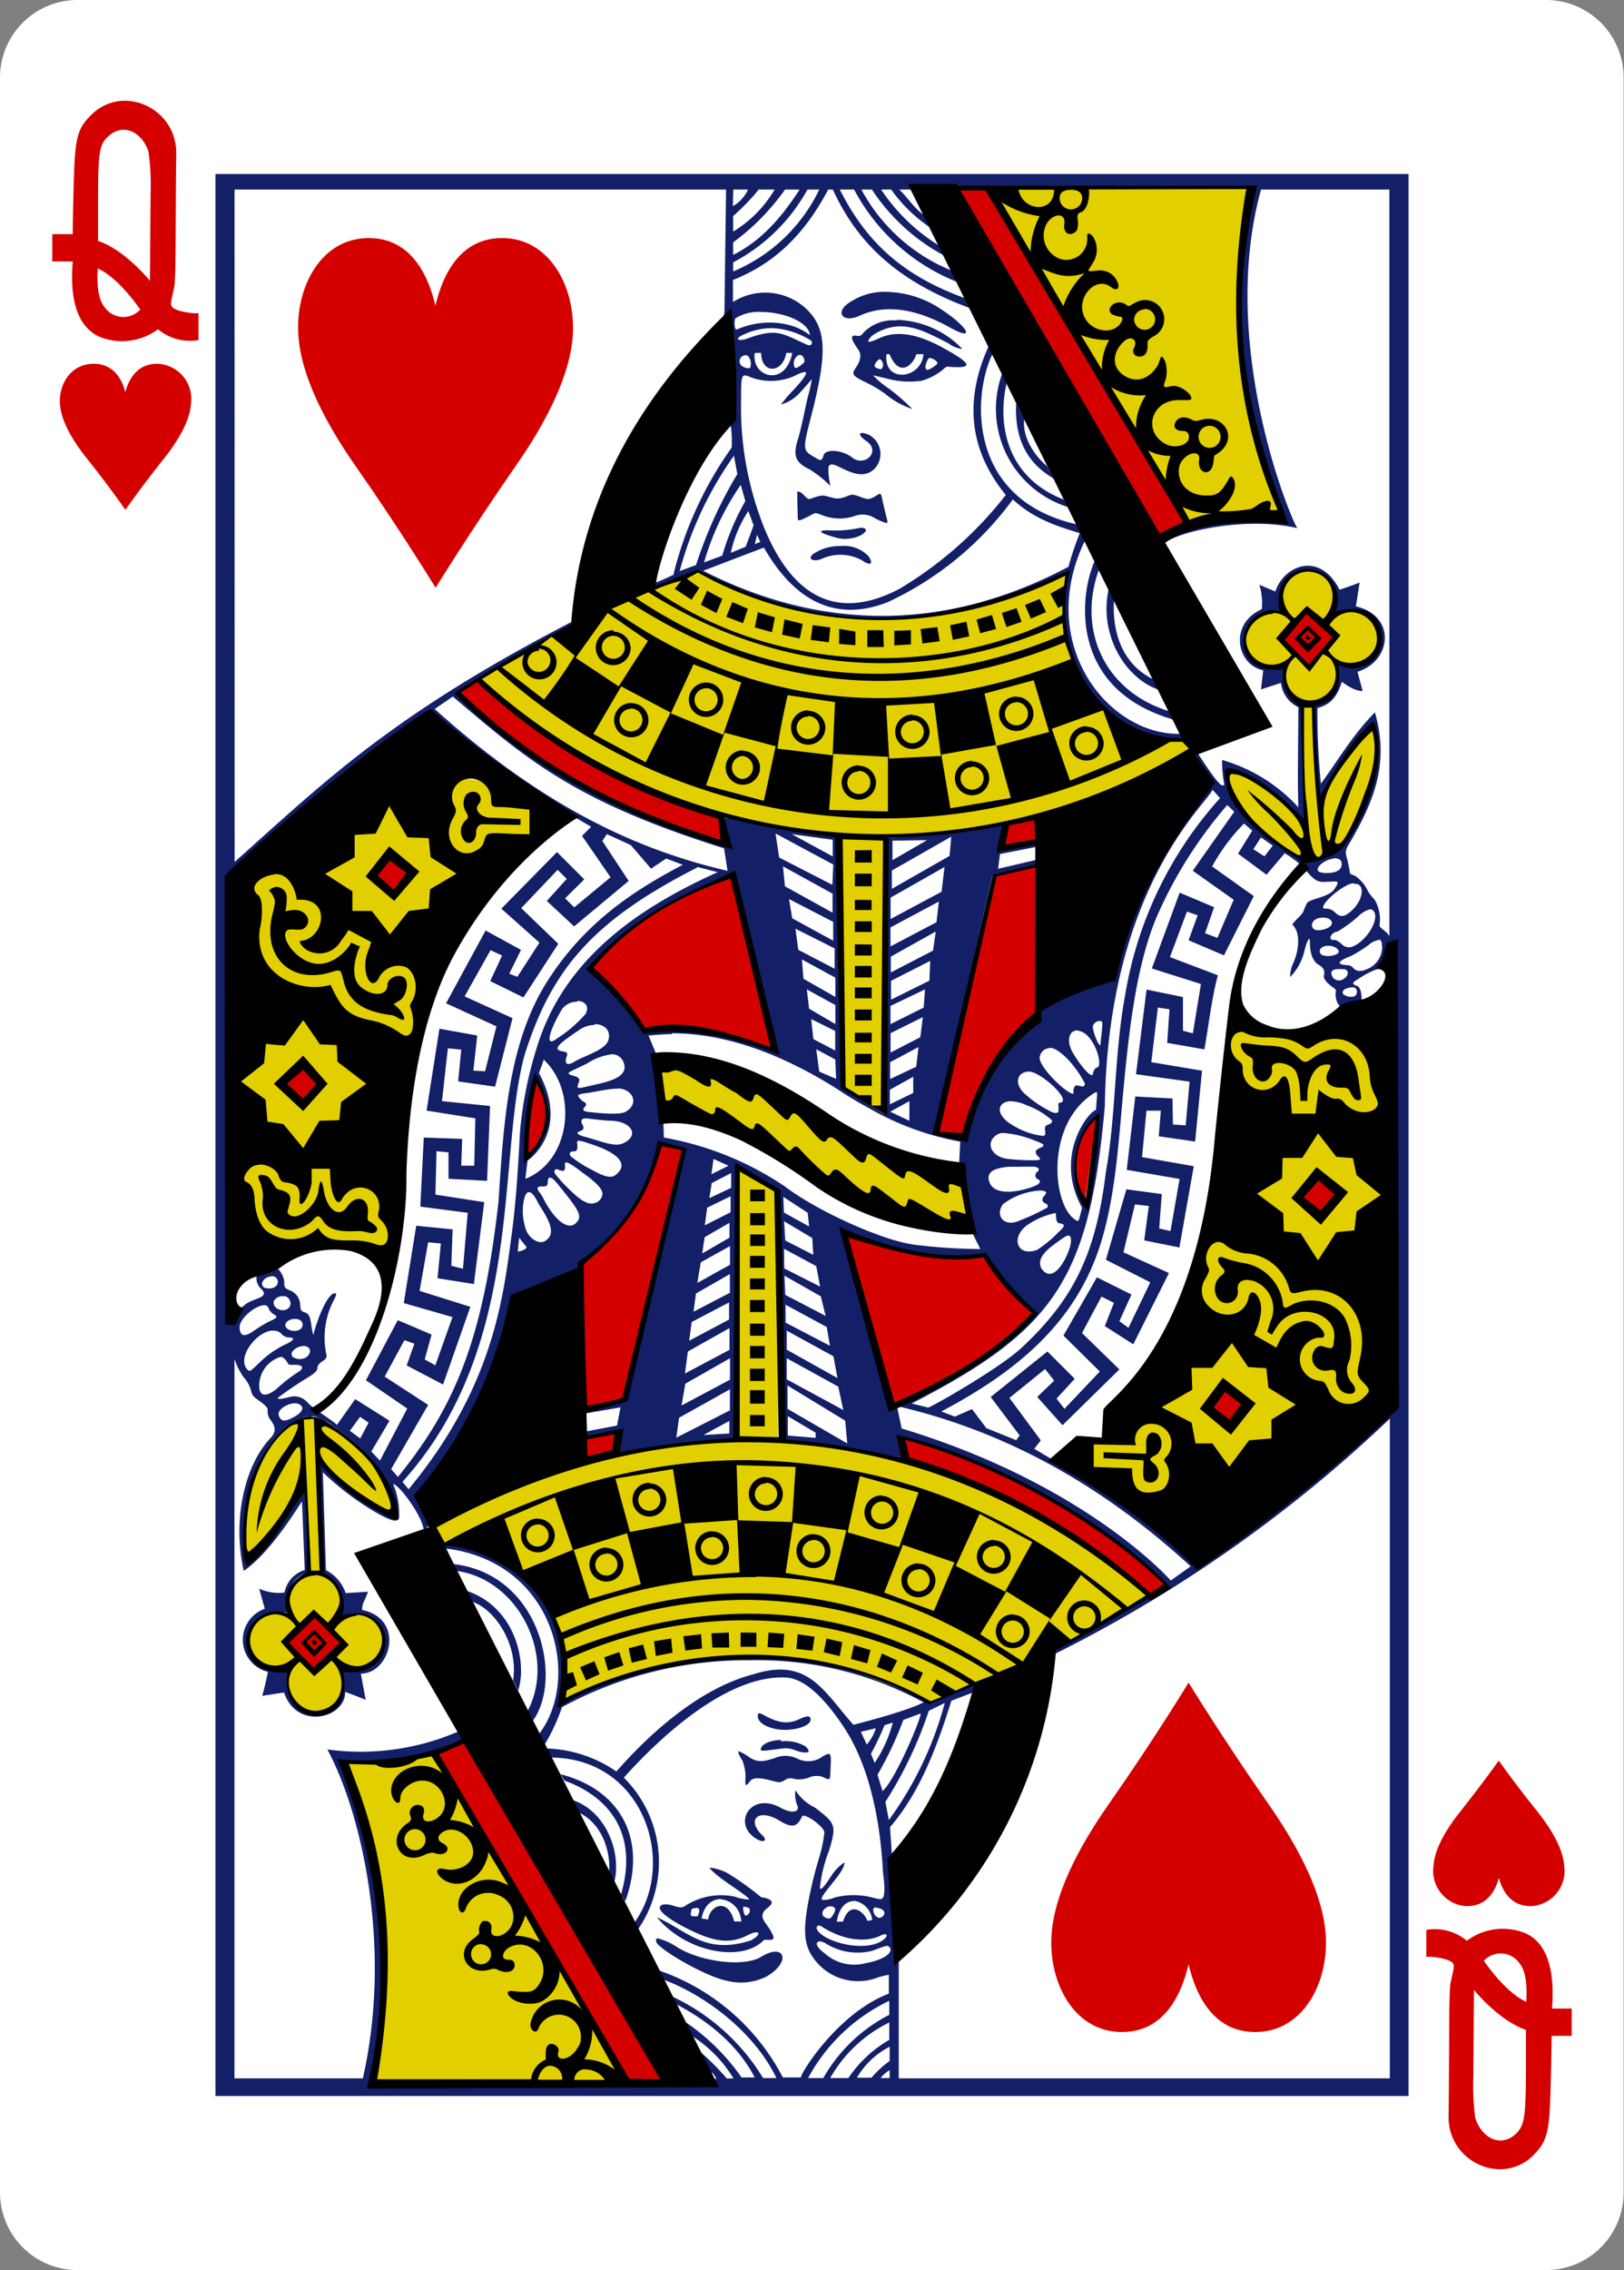 <svg xmlns="http://www.w3.org/2000/svg" viewBox="0 0 178.58 249.45"><rect x="0" y="0" width="178.58" height="249.45" fill="#808080" stroke="none"/><defs><style>.cls-1{fill:#fff;}.cls-2{fill:#d40000;}.cls-3{fill:#131f67;}.cls-4{fill:#e2cf00;}</style></defs><title>g6073</title><g id="Layer_2" data-name="Layer 2"><g id="svg8"><g id="g6073"><path id="rect10414-2-6" class="cls-1" d="M8.54,0H170a8.53,8.53,0,0,1,8.54,8.53V240.92a8.53,8.53,0,0,1-8.54,8.53H8.54A8.53,8.53,0,0,1,0,240.92V8.53A8.53,8.53,0,0,1,8.54,0Z"/><path id="path10446-4-8" class="cls-2" d="M13.77,56S12,53.43,9.59,50.43c-1.6-2-2.89-4.19-3-6.06-.13-2.14,1.16-4.28,3.51-4.39s3.3,1.65,3.68,3.1c.39-1.45,1.34-3.2,3.69-3.1A3.87,3.87,0,0,1,21,44.37c-.12,1.87-1.4,4.05-3,6.06-2.4,3-4.18,5.55-4.18,5.55Z"/><path id="path10448-8-7" class="cls-2" d="M164.81,193.47S163,196,160.63,199c-1.61,2-2.89,4.18-3,6.06a3.88,3.88,0,0,0,3.5,4.39c2.35.1,3.3-1.65,3.69-3.1.39,1.45,1.34,3.2,3.68,3.1a3.88,3.88,0,0,0,3.51-4.39c-.12-1.88-1.4-4.05-3-6.06C166.59,196,164.81,193.47,164.81,193.47Z"/><path id="path37-2-5-5-0" class="cls-2" d="M8,28.73H5.75v-3H8s0-1.62.08-4.48c.14-6.1.29-7,2.05-8.72,3.49-3.31,9.32-.61,9.25,4.37-.1,7,0,13.74-.23,14.69-.37,1.68-.41,1.77-.26,2.08.31.61,2.94.88,2.94.7v3a5.49,5.49,0,0,1-4.46-1.19,6.6,6.6,0,0,1-6.5.8C9,36.08,7.58,33.83,8,28.73ZM15.41,34c-1.09-1.57-2.93-3.73-4.66-4.5-.11,1.82.05,3.34.69,4.16a2.52,2.52,0,0,0,4,.34Zm.91-17.37c-.81-2.3-2.89-3.08-4.42-1.64-1,.89-1.1,1.84-1.12,7,0,3.16,0,4.48,0,4.48,3,1,5.73,4.42,5.71,4.38l.07-9.55a26.45,26.45,0,0,0-.23-4.62Z"/><path id="path37-3-27-3-0-9" class="cls-2" d="M170.62,220.71h2.21v3h-2.21s0,1.62-.08,4.48c-.13,6.1-.29,7-2,8.72-3.48,3.31-9.32.61-9.25-4.37.1-7,0-13.74.23-14.69.37-1.68.41-1.77.26-2.08-.31-.61-2.94-.88-2.94-.7v-3a5.48,5.48,0,0,1,4.46,1.19,6.6,6.6,0,0,1,6.5-.8c1.85.87,3.25,3.12,2.87,8.21Zm-7.45-5.25c1.09,1.58,2.93,3.74,4.66,4.51.11-1.82-.05-3.34-.69-4.16A2.53,2.53,0,0,0,163.17,215.46Zm-.91,17.38c.81,2.3,2.9,3.08,4.42,1.64.95-.9,1.1-1.84,1.12-6.95,0-3.16,0-4.48,0-4.48-3-1-5.74-4.42-5.72-4.38l-.07,9.54a26.52,26.52,0,0,0,.23,4.63Z"/><path id="path3054-4-0-3" class="cls-3" d="M23.69,19.12v211.2h131.2V19.12Zm2.1,1.71H79.84l-.18,13.54a1.59,1.59,0,0,1-.17.47c1.05.61,1.25,9,.86,11.86a13.55,13.55,0,0,1,.11,2.48,40.87,40.87,0,0,0-6.42,14c-.56.22-1.39.68-2,.84l-.17.71a43.21,43.21,0,0,1,4.9-1.85c16.13,7.9,28,6,40.66.09-1.71,7.92,1.81,18.34,12.66,18.32.35-.11-2.34-6.16-3-6.52-3.49-1.52-4.93-5.1-4.56-9.2l-.58-1c-1.19,5,1.68,10,5.61,11.28l1.06,2.32c-7.13-2.15-10.17-8.87-7.8-15.51-1.23-5.55-2.9-6.28-3.85-7.77-6.2-2.38-7.36-8.15-6.27-12.82.12-.89-2-4.15-1.95-4.11-2.12,4.64-3,10.5,1.85,16.43A42.16,42.16,0,0,1,98.9,64.71c-6.63,3.48-11.61,1.13-14.81-6.57a35.64,35.64,0,0,1-2.6-14.07c0-3,0-3.08,1.15-2.58a6.4,6.4,0,0,0,4.68-.16c.79-.41,1.22-.53,1.31-.38s-.41.9-1.56,2.09a17.26,17.26,0,0,0-1.19,1.41A4.37,4.37,0,0,0,88,43.1c.45-.45,1.28-1.46,1.28-1.46s-.21,1.17-.4,1.79c-.07.24-.29,1.25-.5,2.24s-.49,2.15-.63,2.58c-.54,1.72-.39,2.52,1.24,3.31a12.51,12.51,0,0,1,2.33,1.84,7.64,7.64,0,0,1-.22-2.06c.16-.6.87-.18,1.6.17,1.61.78,2.54.8,3.4.07a2.37,2.37,0,0,0-.62-3.83c-1.08-.43-1.27,0-.19.73,1.62,1.13-.21,2.88-1.58,1.8-1.07-.85-2.94-1-3.15-.24s-.4.55-1.14.11c-1.15-.68-1.16-.8-.19-4.54,1.83-7.1,1.65-9.7-.78-11.86a6.6,6.6,0,0,0-7.85-.56V30.77c4.52-1.81,7.81-4.91,10.47-9.94h.51c2.65,5.75,6.92,10,15,13,.7.39-1.27-4.51-1.7-4a19.7,19.7,0,0,1-10.16-9h1.16A21.88,21.88,0,0,0,104,28.18c.2-1.06-2.84-5.86-3.53-7.35h37c-1.18,9.07-2.83,18.78,3.68,36.44-3-1.61-15.3,1.83-13.15,2.51,1.09-1.26,8.89-3.11,14.67-1.74-.48-.42-8.81-19.9-4-37.21h14.11v82.11c-.05-.47-1.19-1-1.08-1.28a4.26,4.26,0,0,0-.54-2.79,5.87,5.87,0,0,1-.74-.94A3.92,3.92,0,0,0,149,96.24c-.24-.1-.52-.15-.55-.32s-.11-.66-.22-1.12c-.25-1.17-.48-1.13.26-2.3,2.74-4.72,4.26-8.8,2.7-14.22-2.47,2.49-4.26,5.57-5.94,7.84a79.2,79.2,0,0,1-.38-8.31c1.32-.37,2.12-1.08,2.69-2.89,0,0,1.41,1.11,2.28,1l-.57-2.1c3.79-1.17,4.3-6.14-.17-7.19l.41-2.62c-.72.3-2.21.79-2.21.79-2.24-4.35-6.15-2.61-7.06.2l-1.75-.74a7,7,0,0,1,.26,2.68c-3.67,1.64-2.76,6.13.16,6.72l-.25,2.1,2.2-.72a3.36,3.36,0,0,0,1.91,2.67c0,4.39-.11,7.14,0,11a18.15,18.15,0,0,0-8.39-5.2,14.34,14.34,0,0,0,.19,2.38c.08.48.06.41-.16.41-.5,0-2.88-3.82-2.88-3.82-3.9,8.24-10,21.52-18,29.38a28.86,28.86,0,0,0-7.64,13,14.66,14.66,0,0,1-3.14-.32c2-9.31,6.36-28.26,6.36-28.26a38,38,0,0,1,4.91-1.08l0-.73-4.27,1,.21-1.62,4-.79v-.39l-4.26.58.7-2.71s-9.57,1.41-13,1.31c.22,10.51-.61,19.24-.17,30.57l-4.67-2.85c-.42-7.88-.54-27.8-.54-27.8l-12.91-2,.43,3.13C69,88.58,58.21,84.66,50.31,76.32c4.87-3.76,13-7.48,13-7.48l-.27-.6c-20,10.35-27.21,17.54-37.24,26.47Zm54.84,0h1.63a4.13,4.13,0,0,1-1.67,1.83Zm2.8,0h1.75a13.18,13.18,0,0,1-4.56,4.62l0-1.71A23.77,23.77,0,0,0,83.43,20.83Zm2.89,0h1.61c-2.19,3.38-4.43,5.74-7.31,7.18V26.63A25,25,0,0,0,86.32,20.83Zm2.47,0h1.3a18.35,18.35,0,0,1-9.47,9v-1A19.86,19.86,0,0,0,88.79,20.83Zm3.56,0h1.57a22,22,0,0,0,11.53,10.23l.75,1.74C99.73,30.47,95.44,27,92.35,20.83Zm4.54,0H98A16.67,16.67,0,0,0,102.28,25l1,2A20.9,20.9,0,0,1,96.89,20.83Zm2,0h1.25l1.66,2.93c-1.1-.63-1.94-2-2.91-2.93ZM97.5,32.07a6.89,6.89,0,0,0-4.41,1.4c-1.19,1-.31,2,1.4,1.24,2.93-1.36,6.29-.75,9.92,1.25,3,1.68,2-.07-.87-1.94A11.17,11.17,0,0,0,97.5,32.07ZM83.7,34.28c2.46,0,5.28,1.11,5.35,2.56-1.63-1.37-4.91-2-8.06-.62-.24-.06-.27-.92-.13-1.23a4.76,4.76,0,0,1,2.84-.71Zm14.91.93A4.56,4.56,0,0,0,95,36.5c-.34.42-.43.46-.8.4-.72-.12-.68.3.14,1.46.41.55.34,1.19-.2,2s-.49.89,1.34,1.79a13.86,13.86,0,0,1,1.83,1.1,9,9,0,0,0,3,1.69,21.14,21.14,0,0,0-2.65-2.3,9.43,9.43,0,0,1-1.65-1.4l1.55.37a9.52,9.52,0,0,0,3.78.23A6.48,6.48,0,0,0,104,40.34c.22-.1.44,0,1,0,2.05.08,1.6-.53-1.34-2.14s-5.19-1.89-7.05-1c-.79.37-1.24.46-1.12.23a1.69,1.69,0,0,1,.69-.73c3-1.81,5.42-.31,8.07,1a3.25,3.25,0,0,0,1.58.65,10.41,10.41,0,0,0-7.18-3.2ZM85,36.06a8.91,8.91,0,0,1,4,1.25c.5.2.28.78-.19.6C86,36.66,85.48,36,82.17,37.2c-1.09.39-1.53,0-.18-.53A7.18,7.18,0,0,1,85,36.06Zm2.12,2.72c-.75,3.84-4.55,2.66-4.12,0h.7c0,2.32,2.36,2.31,2.76,0Zm22.11,0,1,2.2a11.3,11.3,0,0,0,7.41,14.8c-.16.06.87,1.72.85,1.86C106.08,54.89,107,43,109.2,38.79Zm-11.75.14.34,0c1.08,2.68,2.63,1.14,2.94,0l.79,0c-.24,2.77-4.43,3.24-4.07,0ZM87.88,39c.5-.06.67.7.53.84s-1,.94-1.07.41A1,1,0,0,1,87.88,39Zm-5.79.08h.13a1.31,1.31,0,0,1,.27,1.32c-.18.19-.93-.07-1.07-.36a.67.67,0,0,1,.67-1Zm20.13.26c.24,0,.92.3.85.62,0,.09-.95.78-1.16.67-.41-.22.15-1.22.23-1.28a.11.11,0,0,1,.08,0Zm-5.48.12h0a.71.71,0,0,1,.16,1.12,1.57,1.57,0,0,1-.72-.28c-.06-.4.45-.82.55-.84Zm15,4.86c-.15,3.19.68,6.28,4.14,8.27l-.75-1.37c-.88-.71-2.74-2.74-2.51-5.15ZM80.69,50l.39,2.09a47.72,47.72,0,0,0-4.54,10l-1.8.66a39.5,39.5,0,0,1,6-12.72Zm.76,3.26.51,1.8a27.78,27.78,0,0,0-2.54,6l-2,.74A29.16,29.16,0,0,1,81.45,53.29Zm6.31.75h-.09c0,.35,0,1.34.06,3,0,.3.31.17,1.16-.26s.66-.44,1.37-.2a5.25,5.25,0,0,0,3.65.18,2.51,2.51,0,0,1,2.34.24,6.42,6.42,0,0,0,1,.43c.54.2.33,0,0-1.52-.42-1.65-.24-1.84-.9-1.41a2.5,2.5,0,0,1-.79.36c-.58.07-1.54-.64-2.11-.42-1.39.55-1.37.41-2.66.09-.65-.16-1.26.23-1.82.34-.32,0-.73-.81-1.17-.8Zm23.6.86c2.35,2.16,4.75,2.9,7.37,3.72a36.83,36.83,0,0,0-1.24,3.69c-13.61,7.23-27.28,7-40.17.44L84,60.17c3.65,6.37,8.34,8.07,13.61,6A35.62,35.62,0,0,0,111.36,54.9ZM82.29,56.17l.58,1.56L82,60.08l-1.64.67a13.49,13.49,0,0,1,1.92-4.58ZM94.59,58a13.88,13.88,0,0,1-2.43.3c-.76,0-1.35-.06-1.65,0-.61.12.1.4,1.47.79s3-.2,3.25-.8c0-.14-.13-.32-.64-.29Zm-11.34.77.36.79-.61.22Zm36.17.44,1,2.33c-1.76,3.83-2.93,14.33,8.82,17.59l.51,1.51c-8,.15-16-10.07-10.35-21.43Zm-26.9.8a5.07,5.07,0,0,0-3.12.89c-.7.56.15.91,1.06.46a5,5,0,0,1,4.31.2c.88.61,1.34.5.75-.42A3.66,3.66,0,0,0,92.52,60Zm51.08,2.67c2.26,0,4.8,2.64,2.48,5.17,7.44-3.16,7.61,6.43,1,5.16.35,4.12-2.58,4.5-2.6,4.5.17,3.48.58,10.59.58,10.59s2.94-6.27,6.06-8.42c1,5-1.72,10.41-3.76,13.44-1.26,1.82-4.26.87-4,2.1a4.16,4.16,0,0,0,1,1.22,1.61,1.61,0,0,0,1.36.46c1.28,0,1.78-.3,1,.82-.61.88-2.73,1.06-3,1.52-.55,1.07-.17.83-1.12,1.77-.73.8-.48.39-.15,1.05.52.85.31,2.55-.21,3.7a3.59,3.59,0,0,0-.37,1.59,5.91,5.91,0,0,0,1.53-2.71c.3-1.25.64-1.87.64-1.17,0,.88.15,2.07.94,2.53.62.36.71.72.61,1.16s.38.87.86,1.25c.11.11.49.26.45.5-.13.77.18,1.67.74,1.82.25.12,1.82,0,2.08-.91,0-.28,0-1.45-.63-1.52-.44-.2-.4-.33.28-.73a9.13,9.13,0,0,1,2.23-1.13,2.68,2.68,0,0,0,1.3-.81l.12,48.12A140.32,140.32,0,0,1,132,172a103.26,103.26,0,0,0-16.27-11.61l-2-1.19.72-.92L111,153.61l3.92-3.17,1,1.27-1.86,1.8,2.78,3.1,6.25-6.13-4.11-4,2.14-4,1.37.68-1,2.56,3.13,2,3.92-7.83-5-2.28,1.26-5.26,1.53.17-.51,3.78,3.87.78,1.58-8.93-5.69-1,.49-5.1,1.58,0-.23,2.81,4,.58.76-7.79-5.58-.93.72-6,1.28.18-.25,3.7,4.09.71c.45-2.52.81-5.67,1.48-8.14l-5.27-2,1.87-5,1.18.41-1,2.74,3.89,1.66,3.28-6.51-4.58-3.26a21.3,21.3,0,0,1,3.51-4.72l.9.79-1.56,2.52,3.13,2.32,2-2.36A14.46,14.46,0,0,1,143,95l.13-.48c-1.57-.89-8.3-5.9-8.29-9.84,4,.76,6.08,3.1,8.84,5.8a128.21,128.21,0,0,1-.39-12.87,4.35,4.35,0,0,1-2-4.31c-5.21,1-6.45-6-.27-6-.36-3.4,1.06-4.65,2.61-4.65ZM49.79,76.54c8.12,6.88,13.3,11.5,29.83,16.68L80,95.69c-9.5-2.21-19.87-6.68-32.2-17.78Zm-2.45,1.59A84.26,84.26,0,0,0,63.09,89.72L65,90.85l-1,1,3.14,4.55-4,3.31-1-1,2.11-2.08-3-3-6.12,6.22,4.19,3.73-2.43,3.76L56,107l1.29-2.62-3.89-2.13-4.35,8,5.54,2.53-1.25,4.94-1.29-.07.43-3.86-4.16-.75-1.41,9,5.36.85-.12,5.2-1.43,0,.1-2.94L46.6,125l-.38,7.59,5.21.68-.52,6.15-1.28-.33.14-4-4-.4-1.37,8.5,5.36,1.54-1.89,5.3-1.17-.65.76-2.73c-1-.43-3.72-1.58-3.72-1.58l-3.5,6.6,4.54,3.11-3,5.72-.95-1,2-3.38-3.77-2.38-2,2.83c-.91-.79-2.69-1.79-3.31-2.53a1.92,1.92,0,0,0-2-.5c-.68.16-1.33.29-1.18.05a36.78,36.78,0,0,1,3.33-2.25c.55-.35,1-.66,1-1s.3-.6.69-.85.34-.51.27-.79a8.87,8.87,0,0,1,.61-5.35c.49-1,.65-1.23.32-1.24-.95.13-2.12,3.62-2.34,4.6a10.44,10.44,0,0,1-.25-1.35c-.12-.64-.21-1-.72-1.16s-.42-.44-.48-.9a1.73,1.73,0,0,0-1.09-1.49c-.61-.25-.68-.36-.65-1a2.57,2.57,0,0,0-.88-1.56l-2.12.76a1.6,1.6,0,0,0,.4,1.56c1.07,1-.49,1-1.56,1.68-.29.19-.63.6-.87.46-2.32-.81-.69-36.69-1.13-47.38,5.69-5.93,22.27-18.29,22.27-18.29Zm86,8.66.82.91a42.66,42.66,0,0,0-10.42,21.55c-1.23,6.6-1,13.23-2.14,19.56-1.11,9.18-3.68,14.07-9.25,19.28-2.45,2.29-10.08,6.62-10.29,6.58l-1.8-.45c15.63-8.05,19.54-13.6,21.23-32.66.33-23.9,11.14-33.16,11.85-34.77Zm1.54,1.6h0l.84.81-4.56,6.48,4.5,3.19-1.79,4.19-1.36-.51,1-2.86-3.79-1.6-3.06,8.33,5.4,1.71-.89,5.42-1.09-.29v-3.7l-4-.82-1.16,9.3,5.89.82-.43,4.8-1.4-.09-.05-2.86-4.09-.22-.94,8.06,5.81,1-1,5.73-1.24-.29.28-3.78-3.89-.52-2.25,7.74,4.88,2.48-2.4,5-1-.73,1.33-2.93-3.8-1.89-3.68,6.4,4,3.95-3.89,4.1-.87-1.12,2-2.18-3-3-6.24,5,3.18,4.22-.37.53-3.29-1.33-1.58-2.09-1.88.83-1.49-.57c9.22-4.86,15.21-10.5,17.69-19,1.36-4.69,1.76-9.82,2.21-15,.64-6.91,1.37-14.48,3.71-20.18a48,48,0,0,1,7.87-12.5Zm-49.6,3.2L91.63,95l-.1,2.23-5.85-3Zm1.78.07,4.51.62,0,1.83Zm-20.33,0,2.63,1.2,2.23,2.59,1.67-1.11,1.82.69c-5.74,3-10.83,6.51-14.79,12.63-4.41,6.81-4.91,15.74-5.47,24.36-1.67,14.85-4.65,22.41-11.06,30.27l-.75-.85,4.07-7.06-4.78-3.11,2.17-4,1.1.38-.85,2.39,4,2.1,3-8.54-5.58-1.75.94-5.34,1.4.13-.37,3.82,4,.64,1.14-9-5.37-.83.12-4.77,1.32.13v2.9l4.24.23.33-8.23L48.6,121l.65-5.81,1.47.15-.34,3.49,4.06.58,1.92-7.53-5.27-2.39,2.85-5.08,1.27.59-1.3,2.81,3.65,1.79,3.83-5.89-4.07-3.92,4-4.21,1,1L60.13,99l3,2.8,6-5-2.9-4.4Zm37.87.28-.18,2.11-6.35,3.62V95.66Zm34.06.08,1.3.9-.92,1.18-1.22-.78Zm-36.72.3-3.8,2.2V92.38Zm44.7,2a1,1,0,0,1,.78.21.83.83,0,0,1-.25,1.12c-.57.39-2.11.37-2.26,0s.59-1,1.33-1.22a2,2,0,0,1,.4-.07Zm-60.54.88,5.45,3,0,2.09-5.24-2.9Zm17.76.07-.32,2.72-5.61,3,0-2.35Zm-27.18,0,2.24.57c-8.28,3.72-16.46,9.1-19.64,18.5a43.74,43.74,0,0,0-2.1,10c-.21,4.23-.49,8.41-1,11.91-.94,7.21-2.3,16.58-11.25,27.4l-.67-.82c13.54-15,10.32-35.49,13.42-46.89,3-9.48,7.51-14.76,19-20.62Zm72.19,1.86.29,0c.95.14.74,1.91-.68,3.07-.8.65-1.16.56-1.75,0a1.3,1.3,0,0,0-1-.35c-.87,0,.86-1.79,2.37-2.56a1.72,1.72,0,0,1,.8-.23ZM86.76,98.79l4.86,2.51,0,2.07-4.5-2.46Zm16.48.28-.26,2.27L97.92,104l0-2.09Zm47.38.85a.46.46,0,0,1,.42.19c.69.77-.62,3.11-2.11,3.81a1.1,1.1,0,0,1-1.4-.18c-.23-.2-.57-.47-.77-.45-.85.09-.38-.87.31-.92a14.64,14.64,0,0,0,2.28-1.67,3.07,3.07,0,0,1,1.27-.78Zm-5.15.91c1.08,0,1.47.88.2,1.27-.91.28-1.42.08-1.41-.53C144.45,100.94,145,100.86,145.47,100.83Zm-58,1.22,4.31,2.17,0,2.23-4-2.08Zm15.43.31-.3,2.1-4.64,2.4v-1.74Zm48.7.88c.29,0,.38.35.38.93a2.62,2.62,0,0,1-1.6,2.3c-.71.32-1.2.3-1.55-.08a1.06,1.06,0,0,0-.49-.32c-1.5-.06-1.26-.44.17-1a13.78,13.78,0,0,0,2-1.24,2.22,2.22,0,0,1,1.12-.54Zm-5.51.69c.74,0,1.38.52,1,.86a2.16,2.16,0,0,1-1.74.15C144.84,104.49,145.24,103.92,146.05,103.93Zm-57.91,1.5,3.68,2,0,2.12-3.51-2Zm14.11.16-.09,2.17-4.22,2.09,0-2.07Zm45.41.9c.71.05.62.75.05,1.08a.86.86,0,0,1-1.22-.21c-.51-1,.65-.86,1.17-.87Zm.83,2c.26,0,.51,0,.59.19a.58.58,0,0,1-.17.8,1.4,1.4,0,0,1-1.25-.24c-.1-.2-.08-.3.12-.5A1.44,1.44,0,0,1,148.49,108.53Zm-59.81.23,3.14,1.72,0,2.09-2.89-1.69Zm13,0-.15,2-3.65,1.82,0-2Zm-38.24,1.27c.78,0,1.38.53.92,1.42a15.11,15.11,0,0,1-3.32,2.82c-1.12.78-.73-.85.67-3.26A2,2,0,0,1,63.49,110.08Zm38,1.78-.28,2.21-3.27,1.68v-2.13Zm-12.28.21,2.64,1.31,0,2.15-2.4-1.26Zm31.76.21a.45.45,0,0,1,.25.12c0,1-.15,1.64-.2,2.5-.15.33-.92-1.58-.83-2.09a.83.83,0,0,1,.78-.53Zm-55.56.35c1.07,0,1.85.72,1.48,1.81s-2.82,1.71-3.91,2.43c-.71.36-.89,0-.67-.65.1-.28.18-.51-.36-.59-1.32-.19-.51-.84,1.9-2.46A2.93,2.93,0,0,1,65.37,112.63Zm53,.69a1.91,1.91,0,0,1,1.33.75c.83.9,1.43,2.81,1,3.31-.35,0-.52.47-.54.68-.05.6-1.14-.5-2.18-2.22-.83-1.4-.42-2.51.41-2.52Zm-44.49.32c3.26,0,9.47.66,18.08,6.07a38.25,38.25,0,0,0,3.44,2.08,31.36,31.36,0,0,0,10.16,3.75l-.11,2.19c.69,2.46.87,5.94,1.32,7.61l1,2a59.55,59.55,0,0,1-7.51-.51c-3.78-.62-10.69-3.84-14-6.38A34.54,34.54,0,0,0,73,125l-.06-1.88a71.67,71.67,0,0,0-.8-7.34l-.83-2C71.51,113.81,72.38,113.65,73.86,113.64ZM101,115.06l-.25,2.16-2.87,1.35v-1.85Zm14.49.08c1.11.08,2.92,2.16,3.79,3.89a.27.27,0,0,1-.33.35c-.55-.1-.75-.3-.91.38,0,.17.07.48-.12.42-1-.29-3.76-3.11-3.59-4a1.12,1.12,0,0,1,1-1Zm-25.73.16,2.09,1.12.09,2.13-1.86-.8Zm-22.41.54a1.39,1.39,0,0,1,1.2.84c.49,1.21-.38,1.93-3,2.48-2.25.54-2.2.57-1.89-.27.21-.55-.48-.62-.87-.76-.65-.25-.12-.33,1.77-1.27A6.4,6.4,0,0,1,67.38,115.84Zm-7.58.58c3.81,3.53,3,11.15-2,13.12l.24-2s4.74-3.15,1.25-9.64C59.47,117.42,59.63,116.92,59.8,116.42Zm53.38,1.33c1.29,0,4.9,3.31,3.36,3.43-.18,0-.12.25-.12.4a2.26,2.26,0,0,1,0,.54c-.11.29-.53.23-1.18-.16a12.12,12.12,0,0,1-2.59-1.83c-1.12-1.06-.8-2.38.58-2.38Zm-12.73.57,0,1.78-2.57,1.25v-1.6Zm-32.16,1.31c1.41.24,2,1.73.49,2.56-.69.36-3,.11-4,0s-.49-.46-.43-.57c.17-.27.3-.31-.33-.68-.49-.53-.78-.66.46-.82s2.6-.54,3.84-.5Zm52.28.39h0c.13,0,.12.21.06.76l-.08,1.19c-.79.13-4.71,5-1.53,10.74l-.26,1c-.13.5-.17.57-.58.26-2.39-1.66-3.16-10.11,1.79-13.6a2.54,2.54,0,0,1,.6-.36Zm-9.31,1a4.23,4.23,0,0,1,1.67.44,8.31,8.31,0,0,1,2.74,1.61c.15.23-.08.42-.38.51s-.42.26-.32.69c0,.26.07.53-.25.55a7.91,7.91,0,0,1-3.19-1.09C109.31,122.52,109.61,121,111.26,121ZM100,121v2.16l-2.11-1ZM64.52,122.9c.84.09,1.62.2,2.51.25,2.41,0,3.41,1.66,1.42,2.51-.93.39-2.41-.28-4.2-.76-.72-.2-1-.43-.49-.59s.48-.46.2-.87C63.89,123,64,122.89,64.52,122.9Zm56,0c-.34,3.35-.62,6-1.12,9.24C119.07,132,116.47,125.81,120.56,122.9Zm-10.15,1.6a11.3,11.3,0,0,1,3.4.83c1.13.42,1.27.53.49.86-.45.21-.42.44-.27.69s.77.57,0,.61a22.55,22.55,0,0,1-3.36-.17c-1.81-.32-2.31-2-.82-2.73a1.4,1.4,0,0,1,.58-.09Zm-46.7.85a4.63,4.63,0,0,1,1,.27c3.26,1,4.59,2.29,3,3.51-.47.35-1.19.2-2.54-.56a12.63,12.63,0,0,1-2.35-1.49c-.25-.27-.11-.59.28-.56s.46-.24.42-.7,0-.47.16-.47Zm14.79,2,1.65.75-1.88.93Zm-16.22.38a.7.7,0,0,1,.29.08,10.05,10.05,0,0,1,1.46,1c1.41,1,2.23,1.74,2.26,2.37a1.09,1.09,0,0,1-.57.9c-.85.45-1.66.08-3.5-1.8A15.28,15.28,0,0,1,61.05,129c-.21-.32,0-.62.3-.49,1.3.59.47-.77.93-.81Zm50,.47c.42,0,.83,0,1.28,0,.81,0,.8.39.57.55a.48.48,0,0,0,.11.87c.27.12.16.39-.16.58a5.07,5.07,0,0,1-.86.34c-2.26.71-3.92.5-4.35-.56s.22-1.62,2.16-1.77l1.25,0ZM81,128.49h0L85.27,131,86,158.28c15.67,1.58,27.33,5,40.33,17.24-4.2,2.28-6.17,3.43-10.24,5.62l-.59.85a150.65,150.65,0,0,0,37.33-26.1v72.49h-54c0-4.27,0-8.53,0-12.8-.64-3.66-.12-7.85-.73-11.39l-.23-3.41c3.35-3.91,5.16-8.85,6.75-13.89,0,0,1.61-.63,2.4-.91l.27-1c-1.56.8-5.13,2.14-5.13,2.14-11.41-6.49-27.61-6.75-40.32-.08a1,1,0,0,1-.5.19c2.35-6.27-1.1-15.75-12.62-17.74l.14.65c12.23,1.38,15.1,14.39,10.39,20.43.24.43.45.83.65,1.12a21.29,21.29,0,0,0,1.9-4.1,42.56,42.56,0,0,1,20.65-5.15,38.35,38.35,0,0,1,19.11,4.62c-1.84,1-7.72,2.47-7.72,2.47-3.3-3.73-5-7.46-11-5.55-6.25,1.62-11.89,7.06-15.06,10.68a14.35,14.35,0,0,0-7.71-2.53c.14.36.37.74.43,1,10.38,0,14,11.71,9.22,18.19a6,6,0,0,1,.39.76,13.06,13.06,0,0,0-1.51-16.74c3.9-4.37,11.39-11.37,17.87-11,2.36.15,4.68,3,6.23,5.31,3.28,4.85,4.12,11.62,4.36,15.48.05,1,.19,1.75.19,2.28,0,1.55-.29,1.36-1.28,1.11a8.38,8.38,0,0,0-4.22,0,3,3,0,0,1-1.32.25c-.29-.13.26-.79,1.42-2.24s1-1.87,1-1.87a4.86,4.86,0,0,0-1.38,1.39c-.81,1.26-1.22,1.71-1.31,1.42a15.66,15.66,0,0,1,1-4.1c.84-2.79.75-3-1.53-4.73a5.38,5.38,0,0,1-2.16-1.91,3.23,3.23,0,0,0,.17,1.59c.38.74-.42,1.08-1.82.32-3.3-1.84-5.45,1.88-2.51,3.5.7.38,1.09.06.55-.44-1.81-1.68-.55-3.1,1.9-1.61,1.42.87,1.95.59,2.43-.49.26-.44,2.46,1.14,2.46,1.76a14.52,14.52,0,0,1-.51,2.56,47,47,0,0,0-1.2,4.78c-.55,2.87-.54,4.34,0,5.6a6,6,0,0,0,7.57,3,8.9,8.9,0,0,1,1.23-.3l0,2.07c-5.72,2.18-9.85,9-9.66,9.21h-2a24.21,24.21,0,0,0-13.52-11.72,7.77,7.77,0,0,0,1.65,3.6c2.88,1.47,6.68,4.07,8.78,8.12l-1.45,0a23.73,23.73,0,0,0-6.2-6.11c.16-.08,1.66,5,2.45,6.44l-37.27.65c2.54-10,3-21.11-2.93-35.67A28.21,28.21,0,0,0,51,191.16l-.36-1A27,27,0,0,1,36,192.24c3.81,7.09,7.15,21.83,3.9,36.14H25.78V149.32a7.65,7.65,0,0,0,1,2,3.6,3.6,0,0,1,.84,1.55c.15.6.32.63,1.17,1.27.41.31.65.58.65.74a1.54,1.54,0,0,0,.24,1.06c.75.92.62,1.5.06,2.09-2.62,2.75-4.27,8.51-2.94,14.59,3.11-2.1,6.31-7.61,6.41-7.62l.3,7.52A3.24,3.24,0,0,0,31.28,175a5.24,5.24,0,0,1-2.78-.43l.62,2.21a3.62,3.62,0,0,0,.34,6.93s-.34,1.71-.63,2.64l2.4-.37c1.4,4.19,6.76,2.85,6.73-.07,0,0,1.63.61,2.25.88l-.53-2.88c3.27,0,4.93-6,.14-7,0-.8.31-1,.65-2l-2.46.15a4.44,4.44,0,0,0-2.17-2.52l-.34-10.76a31.4,31.4,0,0,0,6.16,4.6c1.41.75,2,.92,2.22.46a8.43,8.43,0,0,0-.65-3.77c.72.13,3.16,3.47,3.36,5A181.34,181.34,0,0,0,63.9,155.4l4.33-.75-.38,2-3.92.74,0,.68,4.42-.91-.31,2.6a107.36,107.36,0,0,1,12.84-1.58s.1-21.69.09-24.05c0-2.55,0-5.61,0-5.61Zm-.6.41,0,1.63L78,131.66l.26-1.65Zm-19.89.51c.2,0,.54.33,1,.93,2.26,2.78,2.56,3.32,1.82,4.06s-2.1,0-3.43-2.41a6.4,6.4,0,0,0-.52-.9c-.49-.58-.27-.75.34-.71.34,0,.5-.09.51-.44S60.3,129.4,60.46,129.41Zm53.89,1.41c1,.07.57.4.4.62s-.37.56.22.83c.1,0,.32.32.12.44a24.22,24.22,0,0,1-3.33,1.53c-1.48.5-2.39-.71-1.52-1.92a7.5,7.5,0,0,1,4.11-1.5ZM58.18,131c.48,0,1,1.21,1.1,1.39,1.5,2.25,1.68,3.3.7,3.95-.63.48-2-.21-2.27-1.66a5.87,5.87,0,0,1,0-3.2c.14-.35.29-.48.45-.48Zm22.16.45v1.76l-2.84,1.44.26-1.94Zm5.8.07,2.68,1.75.15,1.5-2.77-1.53ZM116,133.3c.08,0,.11,0,.11.11s0,1,.35,1c.79.13.61.38-.08,1a13.07,13.07,0,0,1-2.33,1.93c-2.32.87-3-1.58-.85-2.88a8.47,8.47,0,0,1,2.8-1.15Zm-29.78.9,3.1,1.84.11,1.85-3.08-1.58Zm-6,.17V136l-3,1.74.26-1.79Zm37.3,1.43c.2,0,.25.19.25.57,0,1.09-1.84,5.12-3.26,3-.39-.76,0-1.56,1.25-2.51,1-.75,1.5-1.1,1.76-1.11ZM57.1,136c.24.36.62.82.79,1,0,.31-.53.44-.94.55A14.7,14.7,0,0,1,57.1,136Zm23.17.93,0,2.05-3.59,2,.38-2.27Zm5.94.29,3.55,1.91.42,2.25-3.94-2ZM80.26,140v2.06l-4,2.08.27-2Zm6,.18,4,2.27.53,2.15-4.44-2.31Zm-56.38.06a.62.62,0,0,1,.39,1.14c-.32.3-1.25.24-1.33,0C28.55,141,29.12,140.26,29.9,140.25ZM31,142.44a2.22,2.22,0,0,1,.36,0,.81.81,0,0,1,.47,1.19c-.53.72-1.93.22-1.72-.68a1.17,1.17,0,0,1,.89-.52Zm49.17.68V145l-4.39,2.33.28-2.06Zm6.21.25,4.53,2.45.35,2.06-4.87-2.54ZM29,143.43a.5.5,0,0,1,.49.21,1.41,1.41,0,0,0,.5.71c.58.34.64.41-.47.9a15.4,15.4,0,0,0-1.71,1.06c-1,.67-1.39.44-1.46-.34C26.21,145,28,143.48,29,143.43Zm3.4,1.51a1,1,0,0,1,.61.13.6.6,0,0,1,0,1c-.83.53-2.13-.2-1.44-.84a1.26,1.26,0,0,1,.79-.3Zm47.82,1,0,2.39-4.9,2.6.32-2.42Zm-50.24.28a1.35,1.35,0,0,1,.89.26,1.21,1.21,0,0,0,.85.49c.84,0,.57.34-.31.75a10.3,10.3,0,0,0-2.94,2.08c-.91.85-1,1-1.28.68C26,149.17,28.21,146.31,29.94,146.21Zm56.53,0,5.14,2.82.44,2.39-5.58-3.12Zm-53.16,1.68a.91.91,0,0,1,.56.17c.36.3.15.88-.35,1.14a1.42,1.42,0,0,1-1.34-.08C31.69,148.66,32.57,147.94,33.31,147.92Zm-2.48,1.2c.31,0,.6.37.85.81.09.1.44.06.69.06,1,0,1.1.42.16.94a17.22,17.22,0,0,0-1.76,1.35c-1.61,1.54-2.49,1.18-2.28-.4a3.3,3.3,0,0,1,2.34-2.76Zm55.64.15,5.67,3.12.55,2.57-6.22-3.37Zm-6.24,0,0,2.36-5.33,2.84.42-2.4Zm6.33,3,6.34,3.86.23,2.51-6.57-3.81Zm-6.34.42v2.31l-5.89,3,.3-2.19Zm-47.84,1.53a1,1,0,0,1,.41.07c.69.32.51.88-.53,1.45s-1.42.47-1.64-.18.95-1.32,1.76-1.34Zm66.21.31c11,2.54,21.82,8,32.3,17.61l-2.19,1.56s-9.18-10.53-29.59-16.71Zm-12,1.11,3.06,1.81V158l-3.06-.25Zm-52.1,0a6.31,6.31,0,0,1,1.53.67c4.39,3.19,6.15,5.11,7.24,8.6.65,2.1.64,2-1.51.87a21.09,21.09,0,0,1-6.57-5.18,99,99,0,0,0,.33,12.21c2.74,1.36,1.86,4.9,1.85,4.88,7.06-1.94,5.51,7.42.25,5.4,1.25,7-6.74,6.46-5.92.44-6.37-.25-5.24-7.23,0-6.27a3.54,3.54,0,0,1,2.16-4.53l-.3-9.2s-5.19,7.49-6.06,7.37c-.5-.06-1.27-.93,0-7.49.67-3.42,4.28-7.58,6.29-7.72.36,0,.51-.06.65-.05Zm5.07.07.93.64-.92,1.74-1.14-.85Zm40.6.45,0,1.38-2.86.17Zm-30.3,15.63a.9.9,0,0,0,.42.87c6.73,1,10.84,9.32,7.73,15.31a5,5,0,0,0,.58,1.09C61.9,184.46,59.46,173,49.89,171.87Zm1.51,3.07c.41.92.43,1,.7,1.24,2.37.89,4.92,4.68,4.31,8.57.11.21.41.78.56,1.11,1-3.06-.27-9.07-5.57-10.92Zm52.48,12.29A38.88,38.88,0,0,1,97.74,200L97.36,198A44.36,44.36,0,0,0,102.13,188Zm-2.66,1.16c.17.28-2.74,7.26-4.18,8.53l-.56-1.8A37.84,37.84,0,0,0,99.33,189Zm-17.78,0c-.09,0-.12.08-.12.26,0,.64.66,1.14,1.87,1.42,1.64.37,3.93-.2,3.93-1,0-.45-.31-.49-1.25-.05-1.18.55-2.21.44-3.75-.38-.35-.19-.56-.3-.68-.28Zm14.73,1a14.75,14.75,0,0,1-2,4.43l-.41-1a32.68,32.68,0,0,0,1.5-3.15Zm-1.87.62a4.84,4.84,0,0,1-1,1.79l-.65-1.4Zm-10.42,1.29c-1,0-2.14.38-2.23,1-.05.29.38.18,2.44-.07,1.09-.14,1.61.51,2.6.44.51-.06,0-.53-.12-.66A4.32,4.32,0,0,0,85.88,191.35Zm-4.66,1.29c-.12,0,0,.31.42,1a5,5,0,0,1,.33,1.69c-.06,1.23,0,1.19.55.48.39-.38,1.13-.3,2.3,0,.76.21.94.28,1.47-.05s.75-.19,1.27-.09a3.26,3.26,0,0,0,1.53-.25,2,2,0,0,1,1.39,0c.9.43.77.39.85-1.15s0-1.62-.88-1.11a2.68,2.68,0,0,1-2.72.27,3,3,0,0,0-2.61-.07c-1.21.37-1.76.49-2.72-.1a5.39,5.39,0,0,0-1.18-.68Zm-19.71,2.29.54.88c4.87,1.76,8.18,5.76,6.23,12.52l.46.75C71.18,202.27,68.4,196.64,61.51,194.93ZM63,197.81l.66,1.37c3.67,1.78,3.45,6.69,3.25,6.5L67.5,207C68.42,203.78,66.75,199.09,63,197.81Zm15,7.39s.22.47,1.9,1.64c1.44,1,2.55,1.74,2.47,1.89a5,5,0,0,1-1.59-.32,7.29,7.29,0,0,0-5.53,1.08c-.36.24-.94,0-1.45-.15a2.3,2.3,0,0,0-.87-.06c-1,.28,0,1.29,2.53,2.59,3.14,1.6,4.85,1.75,6.76.78,1.26-.66,1.72-.17.33.58-5,1.6-6.87-1-10.32-2.55,3.26,3.92,9.42,5,11.78,2.49a2.49,2.49,0,0,1,.55,0c.65,0,.68-.21,0-1.3-.42-.66-1.25-1.35-.24-2.15.78-.61.72-.9-.21-1.18-.25-.07-.22.09-.59-.21a31.63,31.63,0,0,0-3.37-2.41,5.39,5.39,0,0,0-2.15-.7Zm1.28,3.51a2.43,2.43,0,0,1,2.18,2.07,3.29,3.29,0,0,1,.07.36l-.8,0c-.67-2.67-2.66-1.78-2.86-.22l-.72-.1c.26-1.49,1.19-2.16,2.13-2.14Zm14.63.16a2.36,2.36,0,0,1,2,2.12l-.53.08c-.35-1-1.93-2.3-2.68.09l-.68,0c.24-1.62,1.09-2.3,1.94-2.26Zm-12.21.65c.21,0,.62.06.71.22.22.5-.41.88-.49.71A1.6,1.6,0,0,1,81.73,209.52Zm10.07.12c.25.16-.17.83-.38,1.08s-.69,0-.89-.19a.64.64,0,0,1,.25-.82A.8.8,0,0,1,91.8,209.64Zm4.72,0c.43.13.71.19.77.57a.64.64,0,0,1-.62.54.91.91,0,0,1-.6-1C96.15,209.54,96.39,209.62,96.52,209.66Zm-20,0a.42.42,0,0,1,.37.13c.12.18-.1.72-.15.8a1.93,1.93,0,0,1-.73-.05,1.47,1.47,0,0,1,.1-.76A1,1,0,0,1,76.57,209.69ZM90,211.58h0a.78.78,0,0,1,.36.12c2,1.32,4.59,1.9,6.46,1,.41-.21.69-.2.68,0s-.46.67-1.32.93c-1.92.58-5.08-.18-6.18-1.36-.32-.35-.19-.68,0-.66ZM72.36,213c-.19,0-.25.11-.21.34.13.79,5.5,3.89,7.75,4.31a6.26,6.26,0,0,0,4.41-.47c2.74-1.6,2-3.77-.64-2.14-1.81,1.1-6.38.6-9.09-1A7.54,7.54,0,0,0,72.36,213Zm17.81.33a1.36,1.36,0,0,1,.57.19,6.6,6.6,0,0,0,5.2.84c1.36-.52,1.63-.61,1.78-.48.69.58-.45,1.48-2.51,1.84a4.86,4.86,0,0,1-4.53-1.08c-1.1-.81-1-1.31-.51-1.31ZM73,217.55c4.71,1.76,10,5.85,12.38,10.8l-1.47,0a23.2,23.2,0,0,0-10.2-9.06c-.24-.76-.75-1.38-.71-1.72Zm24.79,2.28v1.57a17.53,17.53,0,0,0-7.26,6.95l-1.67,0a19.81,19.81,0,0,1,8.93-8.49Zm0,2.39v1.93a13.58,13.58,0,0,0-4.5,4.2h-2A15.1,15.1,0,0,1,97.83,222.22ZM76.2,223.79a14.43,14.43,0,0,1,4.46,4.6l-.75,0a26.8,26.8,0,0,0-3-3,3.49,3.49,0,0,1-.7-1.61Zm21.63,1.15s0,0,0,0v1.53a11.09,11.09,0,0,0-2,1.84h-1.6a8.83,8.83,0,0,1,3.61-3.41Zm0,2.54v.87h-1a3.5,3.5,0,0,1,1-.87Zm-19.59.22a1.74,1.74,0,0,1,.53.73l-.27,0Z"/><path id="path3052-2-5-5" class="cls-4" d="M37.57,193.81c3.31.09,10.29-1.15,10.18-1S69.42,229,68.54,228.63c-.29.45-27.76.43-27.76.43C40.18,229.07,46.61,215.65,37.57,193.81Zm9.82-25.51C58,159.5,69,159.44,80.89,158.23l.27-29.9,4.3,2.58.09,27.4a68.44,68.44,0,0,1,40.82,17.06c.15.22-16.81,9.34-24.24,11.75-14.87-7.75-28-5.75-40.54-.12,2.39-14.44-8.81-16.71-12.76-17.38C48.34,169.54,47.75,168.47,47.39,168.3ZM33.84,173a69,69,0,0,0-.24-9.3c-.06-.72-6.18,9.36-6.52,6.91-.85-6.12,2.17-13.89,6.91-14.85.47-.64,9.88,5.21,9.45,10.27-.14,1.64-8.39-5.57-8.42-5.14-.2.85.24,12.13.49,12.11,2.38,1.34,1.86,3.07,2.12,4.5,6.36-.94,6,6.15,0,5.93.37,8.39-7.37,4.6-5.85.13-7.8-.37-3.95-7.69-.07-6.08-.24-1.85.22-3.78,2.12-4.48Zm9.35-35.45-17-1.14L27,96.73c9.71-19.2,35.73-8.91,35.75-7C48.16,99,43.26,116.24,43.19,137.52ZM72.65,121.1l-.5-4.4c-1.27-2.73,33.1,13.23,33.49,13.57l1,4.69C106.83,137,84.78,126.6,72.65,121.1Zm62.56-7.81c-2.57,19.76-2.42,39.64-17,46.51,11,10.66,20.1,2.45,33.88-4.46.38,0-.45-42.31-.69-42.28C146,113.35,140.57,113.48,135.21,113.29ZM135.09,85c-.79-1,6,1.81,8.65,5.75-.4-.45-.46-13.93-.59-13.4-.29.16-2.38-1.34-1.83-4.15-6,1.33-5.65-6.48-.43-6.16-.68-7.11,8-4.5,5.66.26,7.39-1.37,6.11,7,.53,5.61.47,3.16-.82,4-2.64,4.67.12,1.33.61,10.17.61,10.17s5.46-8.42,5.86-7.69c1.92,1.83-1.52,13.9-6.07,14.25-3.91.76-10.66-7.3-9.75-9.31ZM117.48,63c-2.47,8.54,4.29,18.3,10.67,18.27,1.28-.2,3.74.5,2.89,1.19C121,90.63,97.49,92.34,97.48,92c.25,10.06-.2,20.23-.44,30.29l-4.3-2.61c-.14-9.17-.37-18.56-.58-27.74-15-2-28.57-6.85-39.26-17.23C60,69.4,68.48,66.1,76.62,62.76c10.26,5.36,24.53,8.45,40.86.22ZM109,20.66s19.42.19,28.81.08c-3.16,13-.92,24.73,3.16,36-1.09-.26-8.27.33-10,1.12-.28.28-22-37.15-22-37.15Z"/><path id="path3050-3-4-7" class="cls-2" d="M69.11,228.58,48,192.7l3.17-1.39,21.79,37.32Zm-37.62-48,3.06-3.16,3.06,3.12-3.2,3Zm67.82-20.12-.43-2.57a65.4,65.4,0,0,1,29.32,16.15l-1.71,1.26c.53-.15-17.3-13.6-27.18-14.84Zm-35-2.34,3.47-.75-.11,2.16-3.37.67Zm70.9-1.89-2.11-1.71,1.52-1.8,2,1.62ZM63.7,138.86c8.21-6.06,8.82-13.22,8.79-13.2l2.85.68-6.58,27.51-4.55,1C64.19,149.59,63.69,144.12,63.7,138.86Zm34.4,15.56c-1.77-5.79-5.26-18.88-5.26-18.88.13.42,11.34,3.63,15.34,2.46a46.68,46.68,0,0,0,5.57,6.31A48.29,48.29,0,0,1,98.1,154.42Zm47-21.08-2-1.72,1.77-2.18,2.17,1.66Zm-25.8-1.15c-1.61-2.9-1.72-6.19,1.26-9.43Zm-61.39-5.06a31.66,31.66,0,0,1,1-8.49C60.66,121.78,60.64,124.93,57.91,127.13Zm45.16-2.71s4.34-20.23,6.22-28.16l4.8-1.12-.22,16.39c-4.77,3.91-8.12,13.24-8,13.24Zm-69.79-3.37-2.1-2,2.08-2,1.78,2Zm37.56-7.88a58.61,58.61,0,0,0-5.76-6.78c3.56-5,9.49-7.88,15.76-10.14l4.25,19c-4.8-1.46-10-3-14.25-2.09Zm-29.44-17,1.48-1.84,1.93,1.53-1.47,2Zm69.45-5.56,3-.67.11,2.33-3.58.67ZM50.37,76.14l2.28-1.43A67.81,67.81,0,0,0,79.16,89.77l.32,2.69c-10.88-3.37-20.83-8-29.11-16.32ZM144,73.25l-3-2.94,2.67-3,3.17,2.76A18.87,18.87,0,0,1,144,73.25ZM127.54,58.94l-22.21-38.1,3.21,0,21.85,36.69Z"/><path id="path3048-5-8-9" d="M105.13,20.2l-5.31,0,30.12,60.91c-9.2,0-14.58-9.77-12.26-18.5-18.65,8.49-30.19,5.36-41,0l-4.59,1.77c.3-2.79,3.73-13.26,8.87-18.19V40.89l-.13-2.5-.4-4.52C72.82,41.1,63.92,52.47,62.8,68.63c0,0-6.95,3.59-12.88,7.56.33,0,9.24,11,30.65,17.14l-.94-3.51A91.67,91.67,0,0,0,91.84,92l.6,27.58,5.11,3,.18-30.54a68.15,68.15,0,0,0,12.46-1.31l-.61,2.94,4.26-.84V95l-4.67,1.11-6.64,28.54,3.87.87c1.13-5.75,4-10.4,8.14-13.25l-.05-1.1c2.66-1.91,8.19-3.44,8.22-3.4C124.6,98.53,129,92.12,133.65,86l-2.22-3,8.51-3.14L128.12,59.62c4.55-3.16,13.57-2,13.57-2-3.87-10.5-7.27-21.32-3.45-37.21l-32.88,0Zm31.91.58c-2.09,12.16-1.4,24,3.45,35.26,0,0-.71.05-.8,0s.09-.61.05-.77c-.1-.42-.79-.22-1.38.17a8.49,8.49,0,0,1-.73.47,17.28,17.28,0,0,1-3.65.27c1-.67,2.39-2.58,1.58-3.69-.18-.24-.3-.13-.47.19-.87,1.55-1.3,1.79-2.46,1.77-1.81,0-3.11-1.15-3-2.85s2.57-2.54,2.21-.93c-.1,1.43,1.31,1.71,1.57.28.1-.53,0-.28.14-.91,2.82-1.51,1.26-4.58-1.37-3.93-.62.16-.7.22-1.14,0-.81-.42-1.49-.29-1.79.3s.14.94.74.94.75.31.75.68c0,.88-1.51,1.3-2.51.79-2.64-1.35-1.66-4.87,1.4-4.86.93,0,1.32.06,1.36-.14.11-.57-1.31-1.55-2.11-1.4s-1.1.31-.74-.6a3.56,3.56,0,0,0,0-2.07c-.49-1-.48-.49-.78.32-1,1.69-2.53,2.06-3.84,1.14s-1.18-2.48,0-3.63c.8-.81,1.66-.26,1.18.64a.62.62,0,0,0,.32.92c.72.19,1.17-.24,1.17-1.12,0-.49-.15-.6.73-1.1a2.1,2.1,0,0,0-2-3.7c-.56.25-.69.5-.94.38-1.07-1-2.59.27-1.69.94a3.08,3.08,0,0,0,1,.28c.22.13.15.44-.17.84-1.06,1.24-3.45.63-4-1.14-.66-2,1.42-4.18,3-3,.47.35.87.39.88-.14a2.06,2.06,0,0,0-2.31-1.65c-1.32.1-1.17.27-.46-.93a2.66,2.66,0,0,0,0-2.73c-.35-.48-.72-.58-.68-.07a2.3,2.3,0,0,1-3.06,2.42,2.73,2.73,0,0,1-1.46-3.71c.65-1.31,2.25-1.44,2-.05-.13.9.55,1.37,1.2.84.23-.19.29-.36.31-.94s-.24-.82.17-1.2c1.07-.14,1.14-2.45,1-2.54Zm-25,.07h3.87C115.91,23.51,112.46,23.24,112,20.85Zm5.71,0c.68,0,1.25.23,1.25.92a1.24,1.24,0,1,1-2.48,0C116.52,21.09,117.06,20.86,117.75,20.86Zm-12.13.08h2.75L130.1,57.35l-2.58,1.26Zm4.52,1.28a10,10,0,0,0,4.18,1.54,9,9,0,0,0-1,3.91Zm4.42,7.33c1.34.48,2.51,1.21,4.71.47a8.89,8.89,0,0,0-2.34,3.63Zm11.3,4.4a1.15,1.15,0,1,1-1.14,1.15A1.14,1.14,0,0,1,125.86,34Zm-7,2.87a7.78,7.78,0,0,0,3.11.55,6,6,0,0,0-.79,3.28Zm3.32,5.74a6.1,6.1,0,0,0,3.84.87,6.27,6.27,0,0,0-1.1,3.65ZM133,46.79a1.21,1.21,0,1,1-1.2,1.2A1.2,1.2,0,0,1,133,46.79Zm-6.75,2.71a5.27,5.27,0,0,0,2.46.6,8.72,8.72,0,0,0-.53,2.62Zm3.78,6.2a7.14,7.14,0,0,0,3.22.71,13.9,13.9,0,0,0-2.45.71Zm13.77,6.81c-2.81.18-3.46,2.35-3.13,4.55a3.46,3.46,0,0,0-3.87,4.2c.63,2.37,2.82,2.45,4.34,2.29a3.87,3.87,0,0,0,1.89,4.15L143.38,90s-1-1-1.7-1.62c-2.92-2.93-7.32-5-7-3.4,0,.24.13.86.2,1.37.47,2.78,4.19,5.8,6.73,7.31a7.92,7.92,0,0,1,1.46,1c-4.74,5.11-7.29,10.55-7.93,16-.59,5-1.07,9.55-1.54,14.16-1.93,23.12-11.8,28.94-12.27,30.07l-.18,3.08-2.76-.2-3.17,2.76c10.4,5.4,16.46,11.92,16.38,12a169,169,0,0,0,22.23-17.82l-.13-51.49a4.21,4.21,0,0,1-.71.21c-.51,0-.58.23-.76,1.21a3.38,3.38,0,0,1-.65,1.36c-.46.66-.3.33.29.56,1.33.55-.4,3-2.29,3.3-1.37.22-2.13.47-2.36.79-2.87,2.52-5.73,2.92-7.89,2a4.37,4.37,0,0,1-2.61-2.23c-.89-2.53,1-6.17,2-8.28A26.32,26.32,0,0,1,144,95.43l-.54-.59c1.49-.08,3.67-.92,4.33-1.85,3.19-4.44,4.76-10.42,3.25-13.75-2.25,1.73-4.52,5.78-5.84,8.16-.46-3.53-.6-9.7-.6-9.7.48-.53,3.18-.23,2.58-4.66A3.25,3.25,0,0,0,152,70.17c-.16-3.58-2.91-3.47-5.14-3a3.36,3.36,0,0,0-3-4.64Zm0,.3c2.93.09,3.51,3.35,1.71,5.2,0,0-1.16-.9-1.78-1.42-.59.47-.76.87-1.4,1.35a3.24,3.24,0,0,1-1.23-2.54A2.81,2.81,0,0,1,143.8,62.81Zm-67.05.1c11.87,6.68,26.76,7.15,40.39.35L117,64.39l-1.5.85.85,1.56.47-.23v1C105.57,73.7,86.75,75,72,64.83a14.82,14.82,0,0,1,2.91-1l-.71.87,1.84,1.2.87-1.31-1.39-1Zm1,2-.68,1.55,1.71.91.65-1.56Zm-6.46.17c18.29,11.55,35.31,8.11,45.54,3.39l.13,1.23c-13.2,5.65-30.55,7.16-47.06-4Zm43.05.74-1.63.66.65,1.5,1.67-.72Zm-45.23.28c14.86,9.64,30.8,11.53,48,4.47l.65,1.84c-16.73,6.76-34.38,6-50.51-5.51Zm11.42.06-.67,1.61,1.84.71.54-1.59Zm31.25.67-1.61.52.5,1.55,1.67-.57Zm-28.44.44L83,68.94l1.89.53.32-1.63Zm65.16,0a2.89,2.89,0,0,1,2.9,2.67c.26,2.76-3.81,4.1-5.34,1.52l1.34-1.64-1.2-1.13a2.79,2.79,0,0,1,2.3-1.42Zm-81.68.09,4.43,3.06-3.22,5L63.3,72.28Zm73.16,0a2.4,2.4,0,0,1,1.92.93l-1.58,1.85,1.71,1.83a2.8,2.8,0,0,1-5-1.83A3.13,3.13,0,0,1,140,67.45Zm3.67.1L146.51,70l-2.58,3-2.64-2.68Zm-34.57.12-1.69.5.39,1.5,1.75-.46Zm-22.81.47L86,69.74l1.94.42.33-1.6Zm20,.27-1.8.39.31,1.6,1.8-.38Zm37.55.37-1.48,1.47,1.48,1.55,1.5-1.55Zm-54.45,0-.23,1.62,2,.27.16-1.63Zm13.7.22-1.83.21.19,1.59,1.9-.24Zm-10.8.19,0,1.66,1.79.14V69.4Zm7.87.15-1.8.07,0,1.6,1.83-.11,0-1.56Zm-32.7,0a1.92,1.92,0,1,0,1.91,1.92A1.92,1.92,0,0,0,67.5,69.41Zm29.69,0-1.76,0V71.1h1.81Zm46.69,0,.78.78-.78.76-.79-.76Zm0,.5a.27.27,0,1,0,.29.27A.28.28,0,0,0,143.88,70Zm-76.38.12a1.26,1.26,0,0,1,0,2.52,1.26,1.26,0,1,1,0-2.52Zm-6.79.09,2.54,2.08a49.44,49.44,0,0,1-3.37,4.83L55.2,73.31l2.45-1.39a1.92,1.92,0,0,0-.21.86,1.88,1.88,0,1,0,2-1.88Zm-1.42,1.33A1.27,1.27,0,1,1,58,72.78,1.26,1.26,0,0,1,59.29,71.51Zm86.24.6a2.49,2.49,0,0,1,.86.53,2.86,2.86,0,0,1-2.34,4.55,2.68,2.68,0,0,1-1.53-4.79L144,73.82ZM76.26,73l5.25,2-2,5.74-5.74-2.36Zm-21.59.6a63.34,63.34,0,0,0,74,7.92l1.35,0,.71.74A65.31,65.31,0,0,1,53,74.63Zm59,1.15,1.69,5.68-5.81,1.54-1.29-5.75Zm-61.2.21a64.24,64.24,0,0,0,26.5,15l.27,2.32C67.77,88.75,59.11,84.13,50.68,76.1ZM77.65,75a1.89,1.89,0,1,0,1.88,1.89A1.88,1.88,0,0,0,77.65,75Zm-9.34.42,5.42,2.88L71,83.76l-5.75-3.11Zm9.31.2a1.27,1.27,0,1,1-1.25,1.27A1.26,1.26,0,0,1,77.62,75.64Zm9,.77,5.2.76L91.56,83l-6.07-.74c.23-2,1.11-5.83,1.11-5.83Zm25.14.15a1.89,1.89,0,1,0,1.88,1.88A1.88,1.88,0,0,0,111.74,76.56Zm0,.62a1.27,1.27,0,1,1-1.26,1.26A1.27,1.27,0,0,1,111.72,77.18Zm-42.33.08a1.89,1.89,0,1,0,1.88,1.89A1.89,1.89,0,0,0,69.39,77.26Zm33.28,0,.75,5.83-5.69.28-.33-5.81Zm40.74.52h.81a139.5,139.5,0,0,0,1.05,15.12c.08.64.12.83.06.94-.56,1-1.21-.26-1.46-3.11-.07-.79-.16-1.93-.26-2.68C143.32,85.78,143.41,77.79,143.41,77.79Zm-96.07.09h0c-8.55,5.36-22.77,18.17-22.68,18.47l.06,49.22,1.11.05.92-1.81c-1.43-.36-1-3,1.7-3.58a9.17,9.17,0,0,0,2.23-.84,10.05,10.05,0,0,1,7.78-1.9c3.44.89,4.43,3.55,2.49,7.84-1.66,3.66-3.49,7.8-6.94,9.52a9.07,9.07,0,0,0,.77.65c6.68-3.88,10-17.8,9.87-26.47.27-8.87,1.79-17.77,5.35-24.25,5.89-10.7,13.67-15,13.63-15S53.14,83.33,47.34,77.87Zm22,0a1.26,1.26,0,1,1-1.26,1.26A1.26,1.26,0,0,1,69.37,77.89Zm51.92.2,2,5.42-5.64,2.31-2-5.69Zm-32.41,0A1.89,1.89,0,1,0,90.76,80,1.89,1.89,0,0,0,88.88,78.11Zm11.46.47a1.89,1.89,0,1,0,1.87,1.89A1.89,1.89,0,0,0,100.34,78.58Zm-11.48.16A1.26,1.26,0,1,1,87.6,80,1.26,1.26,0,0,1,88.86,78.74Zm11.45.47a1.26,1.26,0,1,1-1.26,1.26A1.25,1.25,0,0,1,100.31,79.21Zm19.16.64a1.89,1.89,0,1,0,1.88,1.89A1.88,1.88,0,0,0,119.47,79.85Zm31.4.5c.92,2.9-.76,6.69-.84,6.93-1,2.92-2.26,5.3-2.7,5.44s-.55,0-.55-.3a46.26,46.26,0,0,1,2.24-6.7,11.93,11.93,0,0,0,.76-2.8c-.86,1.54-3,5.7-3.37,8.37-.2,1.77-.54,1.52-.78-.6-.35-2.94.29-4.45,3.58-8.54A13.49,13.49,0,0,1,150.87,80.35Zm-31.42.12a1.27,1.27,0,1,1-1.26,1.27A1.26,1.26,0,0,1,119.45,80.47Zm-39.79.1L85.29,82,84,88l-6.36-1.7Zm29.86,1.35,1.63,5.82-6.65,1.14-1-5.9Zm-27.83.59a1.89,1.89,0,1,0,1.88,1.89A1.89,1.89,0,0,0,81.69,82.51Zm9.94.38,6,.34,0,6L91.17,89Zm-10,.24a1.27,1.27,0,0,1,0,2.53,1.27,1.27,0,0,1,0-2.53Zm25.27.54a1.89,1.89,0,1,0,1.87,1.89A1.88,1.88,0,0,0,106.94,83.67Zm-12.49.48A1.89,1.89,0,1,0,96.33,86,1.88,1.88,0,0,0,94.45,84.15Zm12.46.14a1.27,1.27,0,1,1-1.26,1.27A1.26,1.26,0,0,1,106.91,84.29Zm-12.48.48A1.27,1.27,0,1,1,93.17,86,1.26,1.26,0,0,1,94.43,84.77Zm41.51.39c1.49.19,5.78,3.31,6.9,5.23,1,1.76.47,2.45-.64.89a50.43,50.43,0,0,0-5-4.41,14.59,14.59,0,0,0,2.2,2.46c1.79,1.75,3.67,4,3.67,4.44s-.35.24-.86-.08a22.36,22.36,0,0,1-3.85-3c-1.59-1.41-3.43-4.58-3.08-5.41.1-.25.36-.15.64-.11Zm-84.46.46A2.33,2.33,0,0,1,54,87.68c0,1,.1,1,1,1s3.22.3,3.22.3v2.69s-1.15,0-2.47-.07c-2.26-.11-2.25-.11-2.53.88a1.43,1.43,0,0,1-.73.9c-2,1.34-4-1.09-2.72-3.38.43-.78.46-1,.16-1.52a2,2,0,0,1,1.59-2.91ZM52,87a1.1,1.1,0,0,0-.77.36,1.76,1.76,0,0,0,0,1.83c.31.53.31.67-.07,1a1.6,1.6,0,0,0,0,2.29c.58.41,1.2-.14,1.2-1s.65-.91.65-.91l4.23.08V90l-3.07-.15a2.11,2.11,0,0,1-1.2-.27c-.35-.24-.75-.66-.37-1.18A.81.81,0,0,0,52,87ZM42.8,88.58l2,3.43,2.34.09.21,2.09L50.2,96l-2.91,1.72-.15,2.1-2.2.28-2.06,2.58-2-2.58H38.75l0-2.15-3-1.93L39,94.21l0-2.46,2.31-.15Zm70.94,1.56.09,2.08-3.28.58.42-2.11ZM92.67,92.23l4.43.14-.25,29.11h-1l0-1.14-1.42,0-1.44-.88ZM42.8,93l-2.6,3.31L43.35,99l2.77-3.23Zm51.2.44v1.34h1.86V93.41ZM42.86,94.56l1.83,1.35L43.3,97.76l-1.77-1.54Zm71,.76-.06,15.93c-6.08,4.8-8,13.26-8,13.26l-2.48-.15L109.6,96.3Zm-33,.35c-5.48,2.62-11,4.61-16.43,10.86a30.33,30.33,0,0,1,6.3,7.08c4.52-.67,9.56.14,15,2.31ZM94,96v1.39h1.86V96Zm-63.84.06c1.37-.13,2,1.17,2.28,1.94a4.4,4.4,0,0,1,.18.88c4-.34,3,4.35.43,4.51-.3,0,.25.83.85,1.08a2.71,2.71,0,0,0,3.61-1.11,8.42,8.42,0,0,0,.81-1.17l2.48,1.32s.07,0-.37,1.11c-.79,2.08.37,4.63,1.27,2.77a2.4,2.4,0,0,1,2.85-1.15c1.14.48,1.54,2.53.74,3.81-.24.39-.25.47-.1.84a4.24,4.24,0,0,1,.12,2.38c-.3.59-.65.72-1.33.24a8.2,8.2,0,0,0-3.09-1.37c-2.86-.54-3.41-1.56-4.55-3.92-3.38,1-8.45-1.11-7.77-6.17.3-1.11.39-3.25-.18-3.69C27.28,97.53,28.5,96.29,30.16,96.09Zm50.16.48,4.4,18.54c-4.83-1.78-9.57-3.17-13.77-2.14a29.64,29.64,0,0,0-5.69-6.61c4.15-5,9.43-7.85,15.06-9.79Zm-49.81.9a1.44,1.44,0,0,0-.94.42,2,2,0,0,1,.46.59c.26.55.26.55,0,1.75-1.34,4.83,1.84,8,6.37,6.63,1.11-.35,1.07-.31,1.39,1,.53,2.16,2.05,3.28,5.07,3.69a1.84,1.84,0,0,1,.74.23c1.33.86.79-.28.42-.72a4.44,4.44,0,0,0-.73-.69s.4-.26.59-.36c.86-.46,1.17-2.24.47-2.62s-1.73.18-1.74.84c0,1.21-1.52,1.34-2.84.33-1.71-1.29-.2-4.54-.19-4.53l-1-.43c.13.12-2,3.19-4.66,2.12-1.85-.75-3.15-2.9-2.29-3.51.62-.17,1.37.17,1.84-.19.94-.75.18-2.06-1.16-2a8.4,8.4,0,0,0-.93.14,6.52,6.52,0,0,0,.15-1.63A1.14,1.14,0,0,0,30.51,97.47ZM94,98.88V100h1.84V98.9Zm0,2.36v1.17h1.86v-1.17Zm0,2.53V105h1.86v-1.21Zm0,2.37v1.27h1.86v-1.27Zm0,2.37v1.19h1.86v-1.19Zm0,2.42v1.2h1.86v-1.2ZM33.34,112.1l1.84,2.66,1.85.08.08,1.83,3.16,2.42-2.76,2-.2,2-2.19.07-1.78,3-2.18-2.64-1.75-.28-.2-2.4-2.7-2,2.53-2,.21-2.13,2.07.19Zm103.06,1.27a1.14,1.14,0,0,1,.55.16,5,5,0,0,0,2.57.45c2,.1,2.68.28,3.66.94.59.4.62.4,1.26,0,2.77-1.85,5.95-.16,6.18,3.28a4.65,4.65,0,0,0,.5,2c.24.53.49,1,.35,1.28-.45,1-2.58,1.09-3.75-.43a.89.89,0,0,0-.71-.33c-.58.22-2.06-1-2-1-.14.82-.21,1.47-.36,2.65l-2.59,0s-.05-.48-.17-2.14c-.14-1.92-.62-2.48-1.23-1.44a2.18,2.18,0,0,1-4-1.13c0-.71-.09-.81-.48-1.11-1.32-1-.93-3.15.25-3.13Zm-42.4.11v1.06h1.86v-1.06Zm42.7,1.14c-.51-.07-.22.95.63,1.44.48.27.48.27.42,1.12-.12,1.53,1.35,2.28,2,1a1.07,1.07,0,0,0,.12-.68c-.27-1.11,2.12-.81,2.69.34a6.34,6.34,0,0,1,.36,1.68c.06.67.08,1.45.08,1.45h.76s0-.46,0-.9c.19-1.91,1-3.11,2.15-3.1.49,0,.5.08.17.71-.57,1.06,0,1.83,1.31,1.84.84,0,.84,0,1.15.61s.61.87.93.75.23,0-.07-2.22c-.44-3.37-2.39-4.27-5.08-2.37-.76.54-.92.53-1.6-.13-1-1-1.65-1.21-3.63-1.28-.81-.05-1.65-.19-2.43-.28Zm-63.82,1c-.44,0-.95.1-1.39.14.49,2.6.72,5.2,1,7.8,2.26-.39,5.19,0,9.06,1.79a59.28,59.28,0,0,1,8.32,5.16,29.13,29.13,0,0,0,10.43,4.41c4,.88,7.21.8,7.13.61a35.4,35.4,0,0,1-1.28-7.75,32.41,32.41,0,0,1-15-5.36c-5.41-3.7-11.66-6.91-18.26-6.8ZM94,115.8v1.08h1.86V115.8ZM33.34,116l-3.23,3.09,3.23,3,2.68-3Zm0,1.56,1.43,1.58-1.45,1.58-1.76-1.63Zm41.06.09c.4,0,.78.28,2.07,1,1.09.76,2,1.23,1.64,0,.25-.34,1.45.76,2.87,1.46,1.71,1.38,1.72,1,1.94.36.23-.5.55-.16,1.91,1.11,1.8,1.67,1.64,1.68,2,1.26.41-.78.55-.77,2,.92s1.84,2.07,2.17,1.34c.5-.38.76,0,2.82,1.93,1,1,1.26.86,1.45.18s.25-.55,2,.82c2,1.6,2.18,1.71,2.26,1.16.14-.88.75-.57,2.79.91,1.24.89,1.71,1.14,2,.91.27-.47-.67-1.4,1.33-.53l.54,2.92-.69-.2c-.42-.12-1.35-.44-1,.47.2.52-.3.46-1.85-.47-2.22-1.33-2.63-1.63-2.8-1.36-.29,1-.25,1.06-1.75-.12-1.74-1.33-2.09-1.7-2.34-1.24,0,1-.51.8-2.14-.61-1.37-1.21-1.67-1.84-2.28-.92-.17.32-.34.24-.57.07a32,32,0,0,1-2.86-2.79c-.35-.39-.56-.26-.85.06s-.29.21-1.18-.61c-2.12-2-2.51-2.44-2.81-2.17-.24.46,0,1.08-1.64-.21-2-1.48-2.92-2.14-2.78-1.17-.35.44-.11.52-2.15-.61s-2.19-1.41-2.47-1a.59.59,0,0,1-.84.34l-.39-3h.69a4,4,0,0,1,1-.28Zm-15.57.25c-.16.46-1.23,3.1-1.24,9.83.13.16,2.65-2.43,2.78-4.84A10.54,10.54,0,0,0,58.83,117.91ZM94,118.1v1.22h1.86V118.1Zm-35,1c2.36,3.76-.24,7.31-.89,7.56A34.86,34.86,0,0,1,59,119.07Zm62,3.16c-3.88,2.46-3.26,9.12-1.35,10.82A62.35,62.35,0,0,0,120.93,122.23Zm-.53.82-1.05,8.57C118,130.11,117.75,125.6,120.4,123.05Zm24.47,1.45,2,2.59,1.83.14.4,1.87,2.66,2.18-2.66,1.81-.24,2.08-2,.2-2,3.1-1.92-3-1.84-.19-.06-2-2.88-2.15,2.75-1.66.06-2.26h2.16Zm-72.62.81a20,20,0,0,1-8.8,13.36l0,.63-7.39,3a46.76,46.76,0,0,1-10.64,22l1.7,3.48-8.26,2.85L50.71,191c.81,0-5.73,3.11-13.63,2.3,5,12.31,6,25.05,3.26,36.21l38.71-.16L49.47,171,49,170c-.43-.81,15.51,1.78,12.3,17.34-.05.34.08.39.27.24,3.14-2.71,24-10.22,40.6-.3l4.95-2.06c-2.35,8.28-5,14-9.54,19L98.33,216a50.23,50.23,0,0,0,17.79-34.66c3.59-1.76,6.72-3.76,10.07-5.64l.44.14,2.17-1.3c-7-7.65-21.14-15-30.23-16.87l.54,2.58a74.14,74.14,0,0,0-12.67-2.06l-.6-27.43-5-3L80.63,158a117.78,117.78,0,0,0-12.46,1.54l.39-2.58-4,.82-.07-2.52L69,154l6.51-27.79Zm.55.62,2.08.42L68.42,153.6a28,28,0,0,1-3.84.86c-.29-5.11-.4-15.52-.4-15.52,6.37-5.34,7.37-9.12,8.62-13Zm-44.29,2c1,0,2,.7,2.08,1.34.17.39.31.56.57.6,1.63.22,1.68.66,1.73,1.6-.23,1.81,1,.29,1.31-1.51,0-.18,0-1.56,0-1.56h2s.07,1.43.1,1.66c.17,1.39.76,2.52,1.17,1.78,1.4-2.53,4.61-1.24,4.11,1.2-.13.58-.12.61.27,1.05a2.22,2.22,0,0,1,.67,2.13c-.21.65-.66.74-1.62.35a7.66,7.66,0,0,0-2.47-.29c-2,0-2.75-.16-3.53-1.38a4.31,4.31,0,0,1-5.23.62c-1-.52-1.6-1.77-1.75-3.71,0-1-.32-1.78-1-2-.34-.32,0-1,.63-1.56a1.55,1.55,0,0,1,.91-.28Zm116.19.29L142,131.65l3.25,2.93,3-3.58Zm-63.42.49,3.79,2.19.49,27-4.29-.12ZM28.72,130.3a3.23,3.23,0,0,1,.17,1.47c-.4,3,3,4.47,5.42,2.41.65-.74.75-.7,1.3.1s1.64,1.12,3.68,1c.93-.06,1.55.44,2,.11s0-.78-.55-1.11c-.35-.2-.36-.23-.29-.92.17-1.76-1.27-2.22-2.29-.74-.84,1.22-2.11.41-2.52-1.61-.25-1.55-.44-1.53-.63-.17-.19,1.65-2.35,3.43-3.21,2.62-.24-.24-.24-.18,0-1,.31-1.06.06-1.45-1.09-1.73a.77.77,0,0,1-.48-.35c-.57-.89-.59-1.19-1.4-1.27s-.23.67-.07,1.2ZM145,129.72l1.74,1.51L145.2,133l-1.85-1.43Zm-62.51,1V132h1.62v-1.28Zm0,2.58v1.34h1.62v-1.34Zm9.77,1.54Q95,145,97.72,155.16c1.73-.69,11.72-5.15,16.43-10.86a31.37,31.37,0,0,1-5.72-6.63C103.72,138.45,98.3,137.45,92.24,134.8Zm-9.77.81v1.26h1.62v-1.26Zm10.79.34c4.3,1.29,9.8,3.07,14.86,2.16a22.37,22.37,0,0,0,5.33,6.1c-3.83,4.19-9.37,7.39-15.11,9.85Zm40.75.49a1,1,0,0,1,.65.27,4.25,4.25,0,0,0,2.59,1,5.24,5.24,0,0,1,4.43,3.64c.2.79.31.83,1.42.55,4.22-1.07,7.48,2.45,6.47,7.15-.35,1.64-.45,1.83,0,2.48,1.08,1.16,1.31,1.18.14,2.2a2.34,2.34,0,0,1-3.65-1.06c-.43-.86-.42-.93-1.13-1a2.39,2.39,0,0,1,0-4.72,2.68,2.68,0,0,0,.48,0c.74-.33-.8-2.08-2.07-1.82-1.56.33-2.34,1.34-3,2.92l-2.46-1.41c.62-1.28,1.07-2.94.53-4-.43-.86-1-.89-1.14-.07-.39,1.94-2.79,2.52-4.37.94a2.37,2.37,0,0,1-.33-3.1c.42-.83.43-.89.25-1.24-.62-1.21.22-2.74,1.15-2.74ZM82.47,138v1.31H84.1V138H82.47Zm51.85.11c-.5,0-.5.49,0,1.09.41.41.49.61-.08,1a1.89,1.89,0,0,0-.37,2.42,1.22,1.22,0,0,0,2.24-.84c-.13-.94.6-1.37,1.78-1a3.23,3.23,0,0,1,1.84,4.36c-.13.36-.38,1.21-.38,1.21l.51.31s.59-1,.83-1.25c1.93-2.39,6.51-1.18,6,1.81-.08.94-.08,1.07-1.09.77-.68-.35-1.33.38-1.31,1.29A1.44,1.44,0,0,0,146,150.6c.77-.14,1-.12.91.93a1.71,1.71,0,0,0,.83,1.47c1.15.48,1.75-.18.82-1.15a2.18,2.18,0,0,1-.17-2.36,6.87,6.87,0,0,0-.44-4.53c-.93-1.82-3.53-2.59-5.71-1.68-1,.54-1.11.66-1.2-.28a5.2,5.2,0,0,0-4.46-4.24,13.72,13.72,0,0,1-2.23-.63Zm-51.85,2.38v1.2H84.1v-1.2Zm0,2.36v1.33h1.62v-1.33Zm0,2.6v1.33s.89,0,1.62,0v-1.33Zm53,2.13,1.78,2.64,2,.13.23,2.14,3,1.86L139.81,156l0,2.06-2.46.21-2.18,2.91-1.85-2.57-1.86,0-.43-2.29-3.29-1.68,3.37-1.93-.09-2.4,2.29,0Zm-53,.32v1.36h1.62v-1.36Zm0,2.5v1.35h1.62v-1.35Zm52,1-2.54,3.4,3.43,2.85,2.72-3.44Zm-52,1.36v1.48h1.62v-1.48Zm52.24.18,1.76,1.37L135.21,156l-1.76-1.35Zm-52.24,2.55v1.24h1.62v-1.24Zm-48.27.16c-3.13,0-6.08,5.11-6.79,7.52-.84,3.09-1,8.68-.17,8.84,2.8-2,4.13-5.47,6.24-8,.33,3,.27,8.71.27,8.71a5.81,5.81,0,0,0-1.91,1.71,3.2,3.2,0,0,0-.23,2.86,3.37,3.37,0,0,0-4.54,3c.1,4.07,4.52,3.5,4.54,3.45s-.87,4.33,3,4.79c1.41.17,3.89-.87,3.15-4.83,2.48.41,4.62-1,4.65-3.36a3.06,3.06,0,0,0-3.35-3.06,9.69,9.69,0,0,0-1.39.2,4.07,4.07,0,0,0-2-4.64L35.25,161s1,1.08,1.44,1.49a21.88,21.88,0,0,0,5.36,3.83c2.15,1.14,1.88.86,1.51-1.3-1-3.25-3.13-5.7-7.62-8.77A3.08,3.08,0,0,0,34.2,155.68Zm.31.26.63,16.68h-.93L33.41,156Zm92,.55h.25a2.17,2.17,0,0,1,1.64,3.45c-.36.4-.49.49-.3.73.87,1.11.38,2.86-.48,3.13-2.73.85-3.14-.65-3.13-2.42l-4.22-.16,0-2.47,4.65.09a1.75,1.75,0,0,1,1.56-2.36Zm-93.92,0c.43,0,0,1.22-1.24,3a15.68,15.68,0,0,0-3.13,9,29.66,29.66,0,0,1,4.34-9.29c.41-.37.51-.14.5,1.08,0,2.76-1.32,5.67-4.42,9.07a10.5,10.5,0,0,1-1.25,1.18c-.3,0-.29-.63-.29-1.94,0-5.21,2-9.83,4.91-11.87A1.18,1.18,0,0,1,32.61,156.51Zm3.08.24c1.36.41,3.81,2.6,4.81,3.73,1.17,1.26,2.73,4.77,2.46,5.3-.1.24-.29.2-1-.18-4.33-2.45-7.43-5.47-6.62-6.45.23-.27,1.16.29,2.4,1.45.85.76,1.72,1.52,2.49,2.29,1.22,1.21,1.49,1.38.76.05A19.63,19.63,0,0,0,36.24,158c-.92-.69-1.13-1.25-.55-1.24Zm91.1.71-.15,0c-.85.37-.5,1.48-.59,2.33l-4.68-.16,0,.65,4.39.24c.08.66-.27,2.1.3,2.34,1.22.52,1.9-1.07.85-2-.37-.33-.77-.48.26-.95a1.57,1.57,0,0,0,.21-2.23.94.94,0,0,0-.57-.21Zm-59.21.19-.24,1.75-2.71.68-.07-1.86Zm32,.62c10,2.71,21.17,8.88,28.4,15.84l-1.45,1A68.23,68.23,0,0,0,100,160.15Zm-17.27.27c16.51,0,31.56,6.41,43.7,16.83l-2,1.25c-11.07-9.2-23.34-15.34-39.85-16.07-10.79-.48-23.11,2.3-35.24,9l-.9-1.65c11.78-6.46,23.35-9.34,34.28-9.37ZM81,161l6.49.19-.4,6.06-5.9-.19Zm-7,.43.92,5.85-5.65,1.06-1.6-5.86Zm20.55.77L101,164l-2.13,6-5.66-1.62Zm-10.33.09a1.87,1.87,0,1,0,1.86,1.86A1.85,1.85,0,0,0,84.26,162.33Zm0,.64A1.23,1.23,0,1,1,83,164.19,1.23,1.23,0,0,1,84.26,163Zm-12.8,0a1.86,1.86,0,1,0,1.85,1.86A1.86,1.86,0,0,0,71.46,163Zm0,.64a1.22,1.22,0,1,1-1.24,1.22A1.23,1.23,0,0,1,71.46,163.63Zm25.53.75a1.87,1.87,0,1,0,1.85,1.87A1.87,1.87,0,0,0,97,164.38Zm-35.94.22L63,170.3l-5.47,2.23-2.05-5.63ZM97,165a1.22,1.22,0,1,1,0,2.44A1.22,1.22,0,1,1,97,165Zm10.72,1.36,5.8,3.09-3,5.45-5.41-2.84Zm-48.6.5A1.86,1.86,0,1,0,61,168.75,1.85,1.85,0,0,0,59.11,166.89Zm21.93.17.27,5.76-5.14.37-.93-5.73Zm6.17.31,5.85.81-1.37,5.55-5.31-.86Zm-28.1.16a1.22,1.22,0,1,1-1.23,1.22A1.23,1.23,0,0,1,59.11,167.53Zm19.19.75a1.86,1.86,0,1,0,1.86,1.86A1.85,1.85,0,0,0,78.3,168.28Zm-9.36.23,1.52,5.6-5.65,1.63-1.73-5.39Zm20.51.09a1.87,1.87,0,1,0,1.86,1.86A1.85,1.85,0,0,0,89.45,168.6Zm-11.15.32a1.22,1.22,0,1,1-1.23,1.22A1.22,1.22,0,0,1,78.3,168.92Zm11.15.32a1.23,1.23,0,1,1-1.23,1.22A1.23,1.23,0,0,1,89.45,169.24Zm19.83,0a1.86,1.86,0,1,0,1.85,1.86A1.85,1.85,0,0,0,109.28,169.26Zm-10,.54,5.66,1.94-2.26,5.33L97.23,175Zm10,.1a1.22,1.22,0,1,1-1.24,1.22A1.23,1.23,0,0,1,109.28,169.9Zm-42.59.2A1.87,1.87,0,1,0,68.55,172,1.85,1.85,0,0,0,66.69,170.1Zm0,.64A1.22,1.22,0,1,1,65.46,172,1.23,1.23,0,0,1,66.69,170.74Zm34.3,1.09a1.87,1.87,0,1,0,1.86,1.86A1.85,1.85,0,0,0,101,171.83Zm0,.64a1.23,1.23,0,1,1-1.23,1.22A1.24,1.24,0,0,1,101,172.47Zm-66.31.65a2.93,2.93,0,0,1,2.66,2.8c0,1.05-1.29,2.44-1.29,2.44l-1.56-1.45L33,178.3c-.26.08-1.42-1.91-1.07-2.94A2.88,2.88,0,0,1,34.68,173.12Zm84.17,0,4.48,3.69L121,178.23a1.68,1.68,0,0,0,.07-.5,1.86,1.86,0,1,0-2.28,1.81l-1.07.61-2.37-2Zm-35.68.18c9,.13,18.71,2.82,28.58,9.68l-2,.82c-12.21-8.06-28.91-12.48-48-4.36l-.66-1.59A55.16,55.16,0,0,1,83.17,173.3Zm27.5,1.62,4.8,3-3,4.71-4.69-3ZM82,175.8a50.47,50.47,0,0,1,27.25,8.26l-2,.76c-14.9-9.63-30.79-9.11-45-3.34L62,180.12A49.35,49.35,0,0,1,82,175.8Zm37.25.71a1.22,1.22,0,1,1-1.23,1.22A1.22,1.22,0,0,1,119.21,176.51Zm-89,.88a2.71,2.71,0,0,1,2.27,1.32l-1.65,1.69,1.51,1.7a6.29,6.29,0,0,1-.83.6,2.76,2.76,0,0,1-4.05-2.48,2.89,2.89,0,0,1,2.75-2.83Zm81.13,0a1.86,1.86,0,1,0,1.85,1.86A1.86,1.86,0,0,0,111.36,177.43Zm-72.15.07A2.79,2.79,0,0,1,42,180a2.85,2.85,0,0,1-1.59,2.76c-1.58,1-3.41-.6-3.38-.69l1.33-1.33-1.6-1.64a3.32,3.32,0,0,1,2.48-1.56Zm-4.61.32,2.73,2.74-2.89,2.71-2.68-2.71Zm72,7.29-1.53.71L103,184.55l-.62,1.19,1.16.74-1.21.46c-13.92-7.87-29.65-5.59-40.11-.37,0,0,.09-.81.1-.81l1.13-.58L63,183.73l-.61.18,0-1.61A46.77,46.77,0,0,1,83,178.06,46.14,46.14,0,0,1,106.6,185.11Zm4.76-7a1.22,1.22,0,1,1-1.24,1.22A1.23,1.23,0,0,1,111.36,178.07Zm-76.82,1-1.46,1.46,1.45,1.55,1.42-1.5Zm45.58.32-1.91.09.1,1.56,1.86,0Zm1.3,0,0,1.57h1.73v-1.55Zm3.07,0L84.4,181l1.72.08.12-1.55Zm-7.42.19-1.95.22.22,1.57,1.84-.22Zm10.62,0-.14,1.61,1.77.2.23-1.54Zm-53.14,0,.85.91-.85.84-.9-.88Zm39.23.47-1.88.3.2,1.62,1.83-.36Zm17.09,0-.31,1.5,1.76.43.28-1.53Zm-56.33.15a.27.27,0,1,0,.29.27A.28.28,0,0,0,34.54,180.26Zm36.15.51-1.58.42.34,1.58,1.67-.41Zm23.19.06-.33,1.52,1.79.49.36-1.46Zm-25.8.76-1.66.59.43,1.46,1.68-.57Zm28.88.17-.55,1.46,1.55.63.68-1.33Zm-60.53.78c1.65,1.47,1.62,4.9-1.3,5.47-2.55.5-4.88-3.34-2.18-5.35l1.59,1.6Zm28.91.07-1.57.65.65,1.45,1.49-.68ZM99.8,183l-.61,1.34,1.71.76.59-1.29ZM51,191.59l21.59,36.9-3.41-.07-20.9-35.65ZM47.46,193l1.19,1.86c-2.34-1.87-5.77-.3-5.63,2.06.12,1.06,1,1.7,1,.68s1.39-2,2.47-1.93c2,0,3.22,2.61,1.84,3.9-.91.84-2.14.8-1.72-.35.06-.4,0-.55-.16-.72a.88.88,0,0,0-1.37.92c.17.49.22.61-.37,1-2.29,1.62-.69,4.8,2.08,3.35.56-.2.79-.23,1.05-.13,1.15.44,1.94-.56.85-1.09-.64-.3-.65-.82,0-1.23,1.31-.88,3.35.49,3.34,2.25,0,1.24-1.64,2.17-3.2,1.8-.93-.21-1,.42-.19,1.08,1.65,1.27,4.12.22,4.86-2.08a2.56,2.56,0,0,0,.2-.87l2.2,3.66s-.68-.32-1.09-.45c-2.08-.64-4.4.72-4.41,2.56,0,.87.51,1.21.79.53a2.6,2.6,0,0,1,3.62-1.54,2.52,2.52,0,0,1,1.47,3.28c-.57,1.31-2.46,1.7-2.25.46.1-.6-.25-1-.88-.9-.24,0-.55.72-.47,1.06s0,.39-.79,1c-1.92,1.51-.44,4,2,3.26a1,1,0,0,1,.92.07c.87.42,1.78.16,1.78-.51,0-.47-.21-.64-.75-.64-.82,0-.64-.95.27-1.4,2.28-1.15,4.62,1.75,3.23,4-.6,1-1,1.07-3.12.83-.34,0-.5.2-.29.48.63.91,2.51,1.19,3.61.69a3.83,3.83,0,0,0,2-3.34l2.42,4.24a3.23,3.23,0,0,0-5.64,1.61c0,.71.65,1.09.87.5a2.42,2.42,0,0,1,4.68,1,1.6,1.6,0,0,1-.37,1.08c-.68,1.32-2.42,1.65-2.11.46.14-.37-.14-.77-.62-.88s-.77.28-.76,1c0,.55,0,.71,0,.71a2.7,2.7,0,0,0-1.62,2.16l-16.91,0c2-11.79,1.54-22.43-2.31-32.5-.33-.87-.8-2.14-.8-2.14l3,.08c.72.63,3.44.38,4.5-.59Zm2.87,4.62,1.75,3.16a5.82,5.82,0,0,0-2.59-.79A6.79,6.79,0,0,0,50.33,197.62ZM45.74,201a1.16,1.16,0,0,1,0,2.31,1.16,1.16,0,1,1,0-2.31Zm12,9.42,1.68,3a6.54,6.54,0,0,0-2.79-.72A6.7,6.7,0,0,0,57.78,210.4Zm-4.85,3.23a1.1,1.1,0,1,1-1.09,1.1A1.09,1.09,0,0,1,52.93,213.63ZM65.12,223l2.48,4.43a5.61,5.61,0,0,0-3.35-1.14A5.86,5.86,0,0,0,65.12,223Zm-4.66,4a1.37,1.37,0,0,1,1.35,1.53H59.15c.23-1,.77-1.49,1.31-1.54Zm3.87.4a2.54,2.54,0,0,1,2.18,1.15H63.16a1.15,1.15,0,0,1,1.17-1.16Z"/><path id="path163-0-2-5-8-7-5-8-8-7" class="cls-2" d="M47.88,64.56s-3.73-6.13-8.77-13.33c-3.37-4.82-6.06-10-6.31-14.53-.29-5.13,2.43-10.28,7.35-10.53s6.92,3.95,7.73,7.42c.81-3.47,2.81-7.67,7.73-7.42S63.25,31.57,63,36.7c-.25,4.49-2.94,9.71-6.31,14.53-5,7.2-8.77,13.33-8.77,13.33Z"/><path id="path163-0-2-5-8-7-7-8-4-8-6" class="cls-2" d="M130.7,184.89S127,191,121.94,198.22c-3.37,4.82-6.07,10-6.32,14.53-.28,5.13,2.43,10.28,7.36,10.53s6.91-4,7.72-7.43c.82,3.47,2.81,7.68,7.73,7.43s7.64-5.4,7.36-10.53c-.25-4.5-2.95-9.71-6.32-14.53C134.44,191,130.7,184.89,130.7,184.89Z"/></g></g></g></svg>